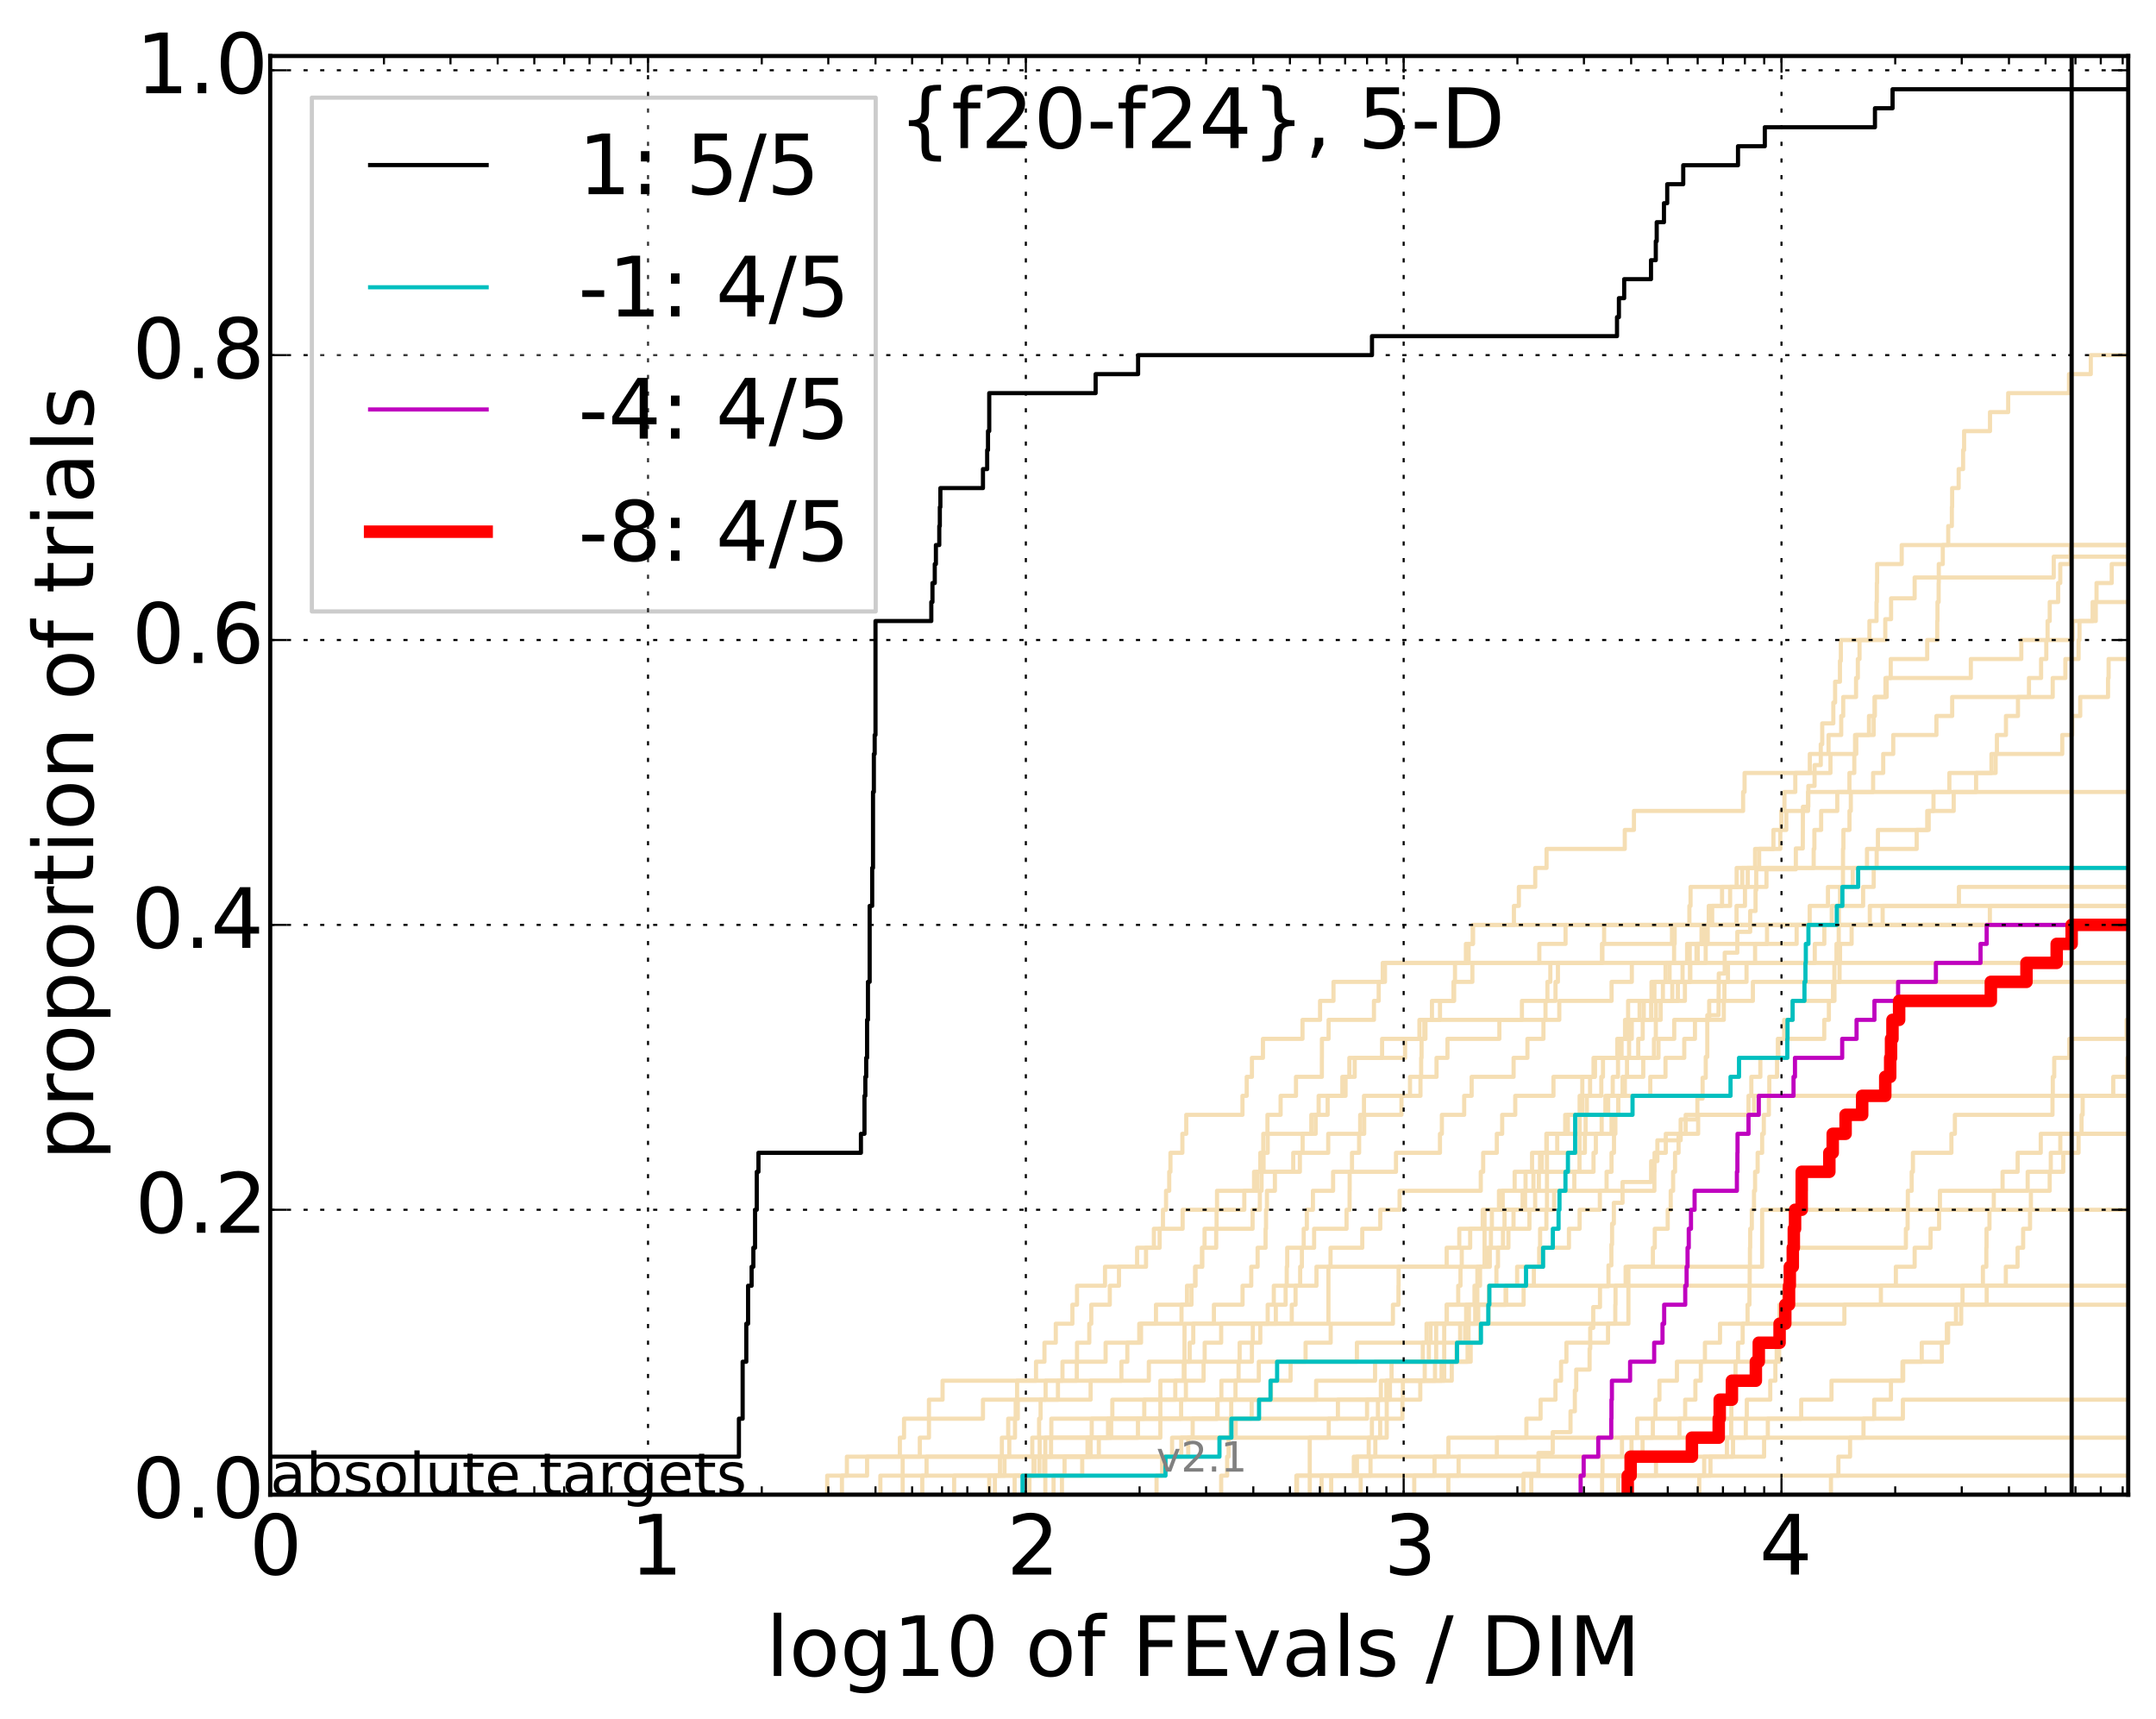 <?xml version="1.0" encoding="utf-8" standalone="no"?>
<!DOCTYPE svg PUBLIC "-//W3C//DTD SVG 1.1//EN"
  "http://www.w3.org/Graphics/SVG/1.1/DTD/svg11.dtd">
<!-- Created with matplotlib (http://matplotlib.org/) -->
<svg height="413pt" version="1.1" viewBox="0 0 518 413" width="518pt" xmlns="http://www.w3.org/2000/svg" xmlns:xlink="http://www.w3.org/1999/xlink">
 <defs>
  <style type="text/css">
*{stroke-linecap:butt;stroke-linejoin:round;}
  </style>
 </defs>
 <g id="figure_1">
  <g id="patch_1">
   <path d="
M0 413.969
L518.522 413.969
L518.522 0
L0 0
z
" style="fill:#ffffff;"/>
  </g>
  <g id="axes_1">
   <g id="patch_2">
    <path d="
M64.922 359.056
L511.322 359.056
L511.322 13.456
L64.922 13.456
z
" style="fill:#ffffff;"/>
   </g>
   <g id="line2d_1">
    <path clip-path="url(#p4b24e7e61f)" d="
M237.674 359.056
L237.674 354.494
L241.341 354.494
L241.341 349.932
L242.492 349.932
L242.492 345.369
L243.863 345.369
L243.863 340.807
L244.031 340.807
L244.031 336.244
L244.366 336.244
L244.366 331.682
L248.916 331.682
L248.916 327.12
L250.938 327.12
L250.938 322.557
L253.658 322.557
L253.658 317.995
L257.654 317.995
L257.654 313.433
L258.766 313.433
L258.766 308.87
L265.489 308.87
L265.489 304.308
L273.201 304.308
L273.201 299.745
L278.615 299.745
L278.615 295.183
L279.409 295.183
L279.409 290.621
L280.154 290.621
L280.154 286.058
L280.918 286.058
L280.918 281.496
L281.213 281.496
L281.213 276.934
L284.079 276.934
L284.079 272.371
L285.009 272.371
L285.009 267.809
L298.515 267.809
L298.515 263.246
L299.534 263.246
L299.534 258.684
L300.786 258.684
L300.786 254.122
L303.438 254.122
L303.438 249.559
L312.939 249.559
L312.939 244.997
L317.159 244.997
L317.159 240.435
L320.384 240.435
L320.384 235.872
L332.215 235.872
L332.215 231.31
L332.215 231.31
L332.215 231.31
L511.322 231.31" style="fill:none;stroke:#f5deb3;stroke-linecap:square;"/>
   </g>
   <g id="line2d_2">
    <path clip-path="url(#p4b24e7e61f)" d="
M314.682 359.056
L314.682 345.369
L333.179 345.369
L333.179 331.682
L346.989 331.682
L346.989 317.995
L391.241 317.995
L391.241 304.308
L423.37 304.308
L423.37 290.621
L423.37 290.621
L423.37 290.621
L511.322 290.621" style="fill:none;stroke:#f5deb3;stroke-linecap:square;"/>
   </g>
   <g id="line2d_3">
    <path clip-path="url(#p4b24e7e61f)" d="
M198.743 359.056
L198.743 354.494
L203.474 354.494
L203.474 349.932
L240.708 349.932
L240.708 345.369
L242.229 345.369
L242.229 340.807
L244.531 340.807
L244.531 336.244
L251.219 336.244
L251.219 331.682
L255.268 331.682
L255.268 327.12
L258.766 327.12
L258.766 322.557
L261.712 322.557
L261.712 317.995
L262.192 317.995
L262.192 313.433
L266.64 313.433
L266.64 308.87
L268.846 308.87
L268.846 304.308
L275.343 304.308
L275.343 299.745
L277.23 299.745
L277.23 295.183
L284.14 295.183
L284.14 290.621
L292.399 290.621
L292.399 286.058
L301.299 286.058
L301.299 281.496
L312.306 281.496
L312.306 276.934
L312.968 276.934
L312.968 272.371
L315.057 272.371
L315.057 267.809
L318.98 267.809
L318.98 263.246
L323.285 263.246
L323.285 258.684
L324.196 258.684
L324.196 254.122
L337.583 254.122
L337.583 249.559
L341.031 249.559
L341.031 244.997
L371.319 244.997
L371.319 240.435
L373.726 240.435
L373.726 235.872
L374.306 235.872
L374.306 231.31
L384.997 231.31
L384.997 226.747
L401.707 226.747
L401.707 222.185
L401.707 222.185
L401.707 222.185
L511.322 222.185" style="fill:none;stroke:#f5deb3;stroke-linecap:square;"/>
   </g>
   <g id="line2d_4">
    <path clip-path="url(#p4b24e7e61f)" d="
M229.245 359.056
L229.245 354.494
L249.723 354.494
L249.723 349.932
L249.796 349.932
L249.796 345.369
L252.593 345.369
L252.593 340.807
L283.774 340.807
L283.774 336.244
L284.92 336.244
L284.92 331.682
L289.172 331.682
L289.172 327.12
L289.438 327.12
L289.438 322.557
L293.395 322.557
L293.395 317.995
L304.574 317.995
L304.574 313.433
L306.045 313.433
L306.045 308.87
L309.155 308.87
L309.155 304.308
L309.267 304.308
L309.267 299.745
L313.23 299.745
L313.23 295.183
L313.977 295.183
L313.977 290.621
L315.443 290.621
L315.443 286.058
L320.287 286.058
L320.287 281.496
L335.397 281.496
L335.397 276.934
L345.966 276.934
L345.966 272.371
L346.425 272.371
L346.425 267.809
L351.784 267.809
L351.784 263.246
L353.575 263.246
L353.575 258.684
L363.654 258.684
L363.654 254.122
L366.979 254.122
L366.979 249.559
L370.828 249.559
L370.828 244.997
L374.631 244.997
L374.631 240.435
L387.198 240.435
L387.198 235.872
L392.064 235.872
L392.064 231.31
L407.897 231.31
L407.897 226.747
L408.803 226.747
L408.803 222.185
L410.546 222.185
L410.546 217.623
L413.74 217.623
L413.74 213.06
L419.912 213.06
L419.912 208.498
L419.912 208.498
L419.912 208.498
L511.322 208.498" style="fill:none;stroke:#f5deb3;stroke-linecap:square;"/>
   </g>
   <g id="line2d_5">
    <path clip-path="url(#p4b24e7e61f)" d="
M239.03 359.056
L239.03 354.494
L248.319 354.494
L248.319 349.932
L283.805 349.932
L283.805 345.369
L296.881 345.369
L296.881 340.807
L321.445 340.807
L321.445 336.244
L337.055 336.244
L337.055 331.682
L342.307 331.682
L342.307 327.12
L343.293 327.12
L343.293 322.557
L343.703 322.557
L343.703 317.995
L352.256 317.995
L352.256 313.433
L354.942 313.433
L354.942 308.87
L354.952 308.87
L354.952 304.308
L357.936 304.308
L357.936 299.745
L361.103 299.745
L361.103 295.183
L363.637 295.183
L363.637 290.621
L366.412 290.621
L366.412 286.058
L366.528 286.058
L366.528 281.496
L368.095 281.496
L368.095 276.934
L371.627 276.934
L371.627 272.371
L376.056 272.371
L376.056 267.809
L381.251 267.809
L381.251 263.246
L384.729 263.246
L384.729 258.684
L385.131 258.684
L385.131 254.122
L397.379 254.122
L397.379 249.559
L397.826 249.559
L397.826 244.997
L398.996 244.997
L398.996 240.435
L401.79 240.435
L401.79 235.872
L404.253 235.872
L404.253 231.31
L405.338 231.31
L405.338 226.747
L410.295 226.747
L410.295 222.185
L478.083 222.185
L478.083 217.623
L478.083 217.623
L478.083 217.623
L511.322 217.623" style="fill:none;stroke:#f5deb3;stroke-linecap:square;"/>
   </g>
   <g id="line2d_6"/>
   <g id="line2d_7">
    <path clip-path="url(#p4b24e7e61f)" d="
M253.129 359.056
L253.129 354.494
L260.016 354.494
L260.016 349.932
L262.033 349.932
L262.033 345.369
L266.213 345.369
L266.213 340.807
L274.924 340.807
L274.924 336.244
L331.764 336.244
L331.764 331.682
L346.35 331.682
L346.35 327.12
L349.948 327.12
L349.948 322.557
L350.813 322.557
L350.813 317.995
L355.153 317.995
L355.153 313.433
L366.064 313.433
L366.064 308.87
L368.525 308.87
L368.525 304.308
L369.799 304.308
L369.799 299.745
L370.026 299.745
L370.026 295.183
L371.535 295.183
L371.535 290.621
L373.384 290.621
L373.384 286.058
L378.245 286.058
L378.245 281.496
L379.49 281.496
L379.49 276.934
L380.784 276.934
L380.784 272.371
L387.185 272.371
L387.185 267.809
L388.798 267.809
L388.798 263.246
L390.39 263.246
L390.39 258.684
L394.81 258.684
L394.81 254.122
L398.464 254.122
L398.464 249.559
L402.254 249.559
L402.254 244.997
L414.164 244.997
L414.164 240.435
L414.305 240.435
L414.305 235.872
L419.62 235.872
L419.62 231.31
L436.017 231.31
L436.017 226.747
L438.313 226.747
L438.313 222.185
L440.097 222.185
L440.097 217.623
L447.633 217.623
L447.633 213.06
L450.177 213.06
L450.177 208.498
L450.891 208.498
L450.891 203.936
L460.5 203.936
L460.5 199.373
L463.036 199.373
L463.036 194.811
L469.398 194.811
L469.398 190.248
L474.775 190.248
L474.775 185.686
L478.467 185.686
L478.467 181.124
L479.778 181.124
L479.778 176.561
L481.951 176.561
L481.951 171.999
L484.837 171.999
L484.837 167.437
L493.184 167.437
L493.184 162.874
L496.222 162.874
L496.222 158.312
L499.401 158.312
L499.401 153.749
L499.62 153.749
L499.62 149.187
L503.532 149.187
L503.532 144.625
L503.713 144.625
L503.713 140.062
L507.361 140.062
L507.361 135.5
L517.001 135.5
L517.001 130.938
L519.522 130.938" style="fill:none;stroke:#f5deb3;stroke-linecap:square;"/>
   </g>
   <g id="line2d_8">
    <path clip-path="url(#p4b24e7e61f)" d="
M384.918 359.056
L384.918 354.494
L391.8 354.494
L391.8 349.932
L394.643 349.932
L394.643 345.369
L397.111 345.369
L397.111 340.807
L397.741 340.807
L397.741 336.244
L398.696 336.244
L398.696 331.682
L402.896 331.682
L402.896 327.12
L427.457 327.12
L427.457 322.557
L427.645 322.557
L427.645 317.995
L427.665 317.995
L427.665 313.433
L428.624 313.433
L428.624 308.87
L429.481 308.87
L429.481 304.308
L430.188 304.308
L430.188 299.745
L457.908 299.745
L457.908 295.183
L458.326 295.183
L458.326 290.621
L458.376 290.621
L458.376 286.058
L459.298 286.058
L459.298 281.496
L459.6 281.496
L459.6 276.934
L468.843 276.934
L468.843 272.371
L469.679 272.371
L469.679 267.809
L493.131 267.809
L493.131 263.246
L493.203 263.246
L493.203 258.684
L493.546 258.684
L493.546 254.122
L497.178 254.122
L497.178 249.559
L510.936 249.559
L510.936 244.997
L518.782 244.997
L518.782 240.435
L518.782 240.435" style="fill:none;stroke:#f5deb3;stroke-linecap:square;"/>
   </g>
   <g id="line2d_9">
    <path clip-path="url(#p4b24e7e61f)" d="
M243.779 359.056
L243.779 354.494
L248.544 354.494
L248.544 349.932
L261.282 349.932
L261.282 345.369
L262.297 345.369
L262.297 340.807
L300.726 340.807
L300.726 336.244
L305.378 336.244
L305.378 331.682
L310.077 331.682
L310.077 327.12
L313.677 327.12
L313.677 322.557
L319.713 322.557
L319.713 317.995
L334.663 317.995
L334.663 313.433
L335.996 313.433
L335.996 308.87
L336.028 308.87
L336.028 304.308
L347.576 304.308
L347.576 299.745
L350.605 299.745
L350.605 295.183
L361.476 295.183
L361.476 290.621
L365.82 290.621
L365.82 286.058
L368.425 286.058
L368.425 281.496
L370.012 281.496
L370.012 276.934
L374.139 276.934
L374.139 272.371
L376.699 272.371
L376.699 267.809
L380.165 267.809
L380.165 263.246
L380.167 263.246
L380.167 258.684
L383.107 258.684
L383.107 254.122
L388.565 254.122
L388.565 249.559
L391.221 249.559
L391.221 244.997
L393.927 244.997
L393.927 240.435
L397.494 240.435
L397.494 235.872
L406.099 235.872
L406.099 231.31
L407.598 231.31
L407.598 226.747
L409.063 226.747
L409.063 222.185
L417.224 222.185
L417.224 217.623
L419.245 217.623
L419.245 213.06
L424.412 213.06
L424.412 208.498
L435.754 208.498
L435.754 203.936
L435.923 203.936
L435.923 199.373
L437.548 199.373
L437.548 194.811
L441.425 194.811
L441.425 190.248
L444.344 190.248
L444.344 185.686
L445.515 185.686
L445.515 181.124
L445.695 181.124
L445.695 176.561
L450.172 176.561
L450.172 171.999
L450.419 171.999
L450.419 167.437
L453.292 167.437
L453.292 162.874
L454.266 162.874
L454.266 158.312
L463.029 158.312
L463.029 153.749
L465.44 153.749
L465.44 149.187
L465.498 149.187
L465.498 144.625
L465.778 144.625
L465.778 140.062
L465.811 140.062
L465.811 135.5
L466.775 135.5
L466.775 130.938
L468.079 130.938
L468.079 126.375
L468.953 126.375
L468.953 121.813
L469.024 121.813
L469.024 117.25
L470.588 117.25
L470.588 112.688
L471.657 112.688
L471.657 108.126
L471.897 108.126
L471.897 103.563
L478.117 103.563
L478.117 99.001
L482.489 99.001
L482.489 94.439
L497.103 94.439
L497.103 89.876
L502.332 89.876
L502.332 85.314
L513.389 85.314
L513.389 80.751
L519.522 80.751" style="fill:none;stroke:#f5deb3;stroke-linecap:square;"/>
   </g>
   <g id="line2d_10">
    <path clip-path="url(#p4b24e7e61f)" d="
M367.91 359.056
L367.91 354.494
L385.014 354.494
L385.014 349.932
L389.698 349.932
L389.698 345.369
L393.342 345.369
L393.342 340.807
L404.876 340.807
L404.876 336.244
L407.332 336.244
L407.332 331.682
L408.64 331.682
L408.64 327.12
L409.625 327.12
L409.625 322.557
L413.25 322.557
L413.25 317.995
L443.129 317.995
L443.129 313.433
L451.903 313.433
L451.903 308.87
L455.497 308.87
L455.497 304.308
L460.013 304.308
L460.013 299.745
L463.837 299.745
L463.837 295.183
L465.897 295.183
L465.897 290.621
L466.084 290.621
L466.084 286.058
L487.17 286.058
L487.17 281.496
L495.721 281.496
L495.721 276.934
L499.399 276.934
L499.399 272.371
L499.399 272.371
L499.399 272.371
L511.322 272.371" style="fill:none;stroke:#f5deb3;stroke-linecap:square;"/>
   </g>
   <g id="line2d_11">
    <path clip-path="url(#p4b24e7e61f)" d="
M311.465 359.056
L311.465 354.494
L344.656 354.494
L344.656 349.932
L359.63 349.932
L359.63 345.369
L366.73 345.369
L366.73 340.807
L370.139 340.807
L370.139 336.244
L373.713 336.244
L373.713 331.682
L375.059 331.682
L375.059 327.12
L376.346 327.12
L376.346 322.557
L386.345 322.557
L386.345 317.995
L388.088 317.995
L388.088 313.433
L388.148 313.433
L388.148 308.87
L390.57 308.87
L390.57 304.308
L397.123 304.308
L397.123 299.745
L397.578 299.745
L397.578 295.183
L400.686 295.183
L400.686 290.621
L401.406 290.621
L401.406 286.058
L401.983 286.058
L401.983 281.496
L402.444 281.496
L402.444 276.934
L403.293 276.934
L403.293 272.371
L407.996 272.371
L407.996 267.809
L420.099 267.809
L420.099 263.246
L420.773 263.246
L420.773 258.684
L422.939 258.684
L422.939 254.122
L427.264 254.122
L427.264 249.559
L428.652 249.559
L428.652 244.997
L430.66 244.997
L430.66 240.435
L440.75 240.435
L440.75 235.872
L441.969 235.872
L441.969 231.31
L442.087 231.31
L442.087 226.747
L444.868 226.747
L444.868 222.185
L449.242 222.185
L449.242 217.623
L470.647 217.623
L470.647 213.06
L517.207 213.06
L517.207 208.498
L519.522 208.498" style="fill:none;stroke:#f5deb3;stroke-linecap:square;"/>
   </g>
   <g id="line2d_12">
    <path clip-path="url(#p4b24e7e61f)" d="
M247.329 359.056
L247.329 354.494
L250.868 354.494
L250.868 349.932
L252.525 349.932
L252.525 345.369
L266.97 345.369
L266.97 340.807
L267.25 340.807
L267.25 336.244
L282.372 336.244
L282.372 331.682
L284.412 331.682
L284.412 327.12
L285.831 327.12
L285.831 322.557
L286.693 322.557
L286.693 317.995
L291.654 317.995
L291.654 313.433
L298.536 313.433
L298.536 308.87
L300.626 308.87
L300.626 304.308
L302.153 304.308
L302.153 299.745
L304.065 299.745
L304.065 295.183
L304.175 295.183
L304.175 290.621
L304.393 290.621
L304.393 286.058
L306.305 286.058
L306.305 281.496
L310.715 281.496
L310.715 276.934
L319.118 276.934
L319.118 272.371
L327.762 272.371
L327.762 267.809
L336.713 267.809
L336.713 263.246
L341.281 263.246
L341.281 258.684
L345.143 258.684
L345.143 254.122
L347.764 254.122
L347.764 249.559
L360.237 249.559
L360.237 244.997
L365.656 244.997
L365.656 240.435
L371.782 240.435
L371.782 235.872
L372.484 235.872
L372.484 231.31
L384.899 231.31
L384.899 226.747
L385.404 226.747
L385.404 222.185
L385.404 222.185
L385.404 222.185
L511.322 222.185" style="fill:none;stroke:#f5deb3;stroke-linecap:square;"/>
   </g>
   <g id="line2d_13">
    <path clip-path="url(#p4b24e7e61f)" d="
M311.632 359.056
L311.632 354.494
L325.268 354.494
L325.268 349.932
L330.437 349.932
L330.437 345.369
L331.61 345.369
L331.61 340.807
L336.944 340.807
L336.944 336.244
L341.238 336.244
L341.238 331.682
L344.773 331.682
L344.773 327.12
L345.052 327.12
L345.052 322.557
L345.052 322.557
L345.052 317.995
L347.558 317.995
L347.558 313.433
L361.875 313.433
L361.875 308.87
L361.875 308.87
L361.875 308.87
L511.322 308.87" style="fill:none;stroke:#f5deb3;stroke-linecap:square;"/>
   </g>
   <g id="line2d_14">
    <path clip-path="url(#p4b24e7e61f)" d="
M211.513 359.056
L211.513 354.494
L222.615 354.494
L222.615 349.932
L281.603 349.932
L281.603 345.369
L319.243 345.369
L319.243 340.807
L328.448 340.807
L328.448 336.244
L333.092 336.244
L333.092 331.682
L334.333 331.682
L334.333 327.12
L341.839 327.12
L341.839 322.557
L342.741 322.557
L342.741 317.995
L347.625 317.995
L347.625 313.433
L350.352 313.433
L350.352 308.87
L350.897 308.87
L350.897 304.308
L351.202 304.308
L351.202 299.745
L353.224 299.745
L353.224 295.183
L356.239 295.183
L356.239 290.621
L360.14 290.621
L360.14 286.058
L363.907 286.058
L363.907 281.496
L382.858 281.496
L382.858 276.934
L383.416 276.934
L383.416 272.371
L384.814 272.371
L384.814 267.809
L385.712 267.809
L385.712 263.246
L396.498 263.246
L396.498 258.684
L400.151 258.684
L400.151 254.122
L404.658 254.122
L404.658 249.559
L407.227 249.559
L407.227 244.997
L410.647 244.997
L410.647 240.435
L421.147 240.435
L421.147 235.872
L421.147 235.872
L421.147 235.872
L511.322 235.872" style="fill:none;stroke:#f5deb3;stroke-linecap:square;"/>
   </g>
   <g id="line2d_15">
    <path clip-path="url(#p4b24e7e61f)" d="
M439.906 359.056
L439.906 354.494
L441.69 354.494
L441.69 349.932
L444.496 349.932
L444.496 345.369
L447.721 345.369
L447.721 340.807
L450.295 340.807
L450.295 336.244
L454.316 336.244
L454.316 331.682
L457.091 331.682
L457.091 327.12
L461.718 327.12
L461.718 322.557
L468.05 322.557
L468.05 317.995
L471.197 317.995
L471.197 313.433
L471.514 313.433
L471.514 308.87
L476.412 308.87
L476.412 304.308
L477.235 304.308
L477.235 299.745
L477.288 299.745
L477.288 295.183
L477.989 295.183
L477.989 290.621
L479.032 290.621
L479.032 286.058
L481.137 286.058
L481.137 281.496
L484.76 281.496
L484.76 276.934
L490.311 276.934
L490.311 272.371
L490.311 272.371
L490.311 272.371
L511.322 272.371" style="fill:none;stroke:#f5deb3;stroke-linecap:square;"/>
   </g>
   <g id="line2d_16">
    <path clip-path="url(#p4b24e7e61f)" d="
M317.512 359.056
L317.512 354.494
L397.865 354.494
L397.865 349.932
L423.844 349.932
L423.844 345.369
L424.735 345.369
L424.735 340.807
L432.754 340.807
L432.754 336.244
L440.035 336.244
L440.035 331.682
L457.257 331.682
L457.257 327.12
L466.545 327.12
L466.545 322.557
L467.758 322.557
L467.758 317.995
L469.945 317.995
L469.945 313.433
L477.321 313.433
L477.321 308.87
L481.92 308.87
L481.92 304.308
L484.738 304.308
L484.738 299.745
L486.08 299.745
L486.08 295.183
L487.736 295.183
L487.736 290.621
L487.942 290.621
L487.942 286.058
L492.459 286.058
L492.459 281.496
L492.72 281.496
L492.72 276.934
L495.004 276.934
L495.004 272.371
L500.109 272.371
L500.109 267.809
L500.381 267.809
L500.381 263.246
L507.731 263.246
L507.731 258.684
L511.131 258.684
L511.131 254.122
L512.501 254.122
L512.501 249.559
L519.031 249.559
L519.031 244.997
L519.522 244.997" style="fill:none;stroke:#f5deb3;stroke-linecap:square;"/>
   </g>
   <g id="line2d_17">
    <path clip-path="url(#p4b24e7e61f)" d="
M326.921 359.056
L326.921 354.494
L329.277 354.494
L329.277 349.932
L347.993 349.932
L347.993 345.369
L419.441 345.369
L419.441 340.807
L457.186 340.807
L457.186 336.244
L457.186 336.244
L457.186 336.244
L511.322 336.244" style="fill:none;stroke:#f5deb3;stroke-linecap:square;"/>
   </g>
   <g id="line2d_18">
    <path clip-path="url(#p4b24e7e61f)" d="
M221.59 359.056
L221.59 354.494
L240.249 354.494
L240.249 349.932
L248.017 349.932
L248.017 345.369
L249.65 345.369
L249.65 340.807
L250.012 340.807
L250.012 336.244
L262.033 336.244
L262.033 331.682
L269.423 331.682
L269.423 327.12
L270.851 327.12
L270.851 322.557
L273.718 322.557
L273.718 317.995
L277.733 317.995
L277.733 313.433
L286.265 313.433
L286.265 308.87
L287.146 308.87
L287.146 304.308
L288.823 304.308
L288.823 299.745
L289.411 299.745
L289.411 295.183
L300.945 295.183
L300.945 290.621
L302.687 290.621
L302.687 286.058
L303.102 286.058
L303.102 281.496
L303.586 281.496
L303.586 276.934
L304.574 276.934
L304.574 272.371
L316.095 272.371
L316.095 267.809
L316.817 267.809
L316.817 263.246
L322.514 263.246
L322.514 258.684
L325.481 258.684
L325.481 254.122
L332.062 254.122
L332.062 249.559
L342.21 249.559
L342.21 244.997
L345.973 244.997
L345.973 240.435
L349.21 240.435
L349.21 235.872
L353.752 235.872
L353.752 231.31
L369.837 231.31
L369.837 226.747
L376.138 226.747
L376.138 222.185
L376.138 222.185
L376.138 222.185
L511.322 222.185" style="fill:none;stroke:#f5deb3;stroke-linecap:square;"/>
   </g>
   <g id="line2d_19">
    <path clip-path="url(#p4b24e7e61f)" d="
M366.026 359.056
L366.026 357.387
L366.026 357.387
L366.026 357.387
L366.026 355.718
L366.026 355.718
L366.026 355.718
L366.026 354.049
L369.622 354.049
L369.622 349.041
L373.064 349.041
L373.064 344.034
L377.331 344.034
L377.331 339.026
L378.375 339.026
L378.375 334.019
L378.702 334.019
L378.702 329.011
L381.914 329.011
L381.914 324.004
L382.064 324.004
L382.064 318.996
L382.793 318.996
L382.793 313.989
L384.413 313.989
L384.413 308.981
L386.452 308.981
L386.452 303.974
L387.147 303.974
L387.147 298.967
L387.318 298.967
L387.318 293.959
L387.741 293.959
L387.741 288.952
L389.833 288.952
L389.833 283.944
L396.697 283.944
L396.697 278.937
L398.202 278.937
L398.202 273.929
L403.796 273.929
L403.796 268.922
L407.812 268.922
L407.812 263.914
L409.067 263.914
L409.067 258.907
L409.82 258.907
L409.82 253.899
L410.191 253.899
L410.193 243.884
L412.881 243.884
L412.956 233.869
L414.38 233.869
L414.38 228.862
L417.405 228.862
L417.405 223.854
L420.502 223.854
L420.502 218.847
L421.789 218.847
L421.789 213.839
L421.956 213.839
L421.956 208.832
L431.466 208.832
L431.466 203.824
L433.137 203.824
L433.169 193.809
L434.469 193.809
L434.469 188.802
L435.965 188.802
L435.965 183.794
L437.457 183.794
L437.457 178.787
L437.808 178.787
L437.808 173.779
L440.472 173.779
L440.472 168.772
L440.898 168.772
L440.898 163.764
L442.068 163.764
L442.068 158.757
L442.282 158.757
L442.282 153.749
L452.955 153.749
L452.955 148.742
L454.35 148.742
L454.35 143.734
L460.012 143.734
L460.012 138.727
L493.431 138.727
L493.431 133.719
L493.431 133.719
L511.322 133.719
L511.322 133.719" style="fill:none;stroke:#f5deb3;stroke-linecap:square;"/>
   </g>
   <g id="line2d_20">
    <path clip-path="url(#p4b24e7e61f)" d="
M216.873 359.056
L216.873 354.494
L216.873 354.494
L216.873 349.932
L220.993 349.932
L220.993 345.369
L223.188 345.369
L223.188 340.807
L236.167 340.807
L236.167 336.244
L254.181 336.244
L254.181 331.682
L258.708 331.682
L258.708 327.12
L265.635 327.12
L265.635 322.557
L274.15 322.557
L274.15 317.995
L283.866 317.995
L283.866 313.433
L285.187 313.433
L285.187 308.87
L287.23 308.87
L287.23 304.308
L288.823 304.308
L288.823 299.745
L292.202 299.745
L292.202 295.183
L292.301 295.183
L292.301 290.621
L298.955 290.621
L298.955 286.058
L302.096 286.058
L302.096 281.496
L302.801 281.496
L302.801 276.934
L303.512 276.934
L303.512 272.371
L304.52 272.371
L304.52 267.809
L307.681 267.809
L307.681 263.246
L311.374 263.246
L311.374 258.684
L317.59 258.684
L317.59 254.122
L317.603 254.122
L317.603 249.559
L319.205 249.559
L319.205 244.997
L330.108 244.997
L330.108 240.435
L331.244 240.435
L331.244 235.872
L332.757 235.872
L332.757 231.31
L352.197 231.31
L352.197 226.747
L353.892 226.747
L353.892 222.185
L452.326 222.185
L452.326 217.623
L452.326 217.623
L452.326 217.623
L511.322 217.623" style="fill:none;stroke:#f5deb3;stroke-linecap:square;"/>
   </g>
   <g id="line2d_21">
    <path clip-path="url(#p4b24e7e61f)" d="
M388.791 359.056
L388.791 354.494
L409.448 354.494
L409.448 349.932
L416.378 349.932
L416.378 345.369
L416.378 345.369
L416.378 345.369
L511.322 345.369" style="fill:none;stroke:#f5deb3;stroke-linecap:square;"/>
   </g>
   <g id="line2d_22">
    <path clip-path="url(#p4b24e7e61f)" d="
M202.283 359.056
L202.283 354.494
L208.326 354.494
L208.326 349.932
L216.199 349.932
L216.199 345.369
L217.206 345.369
L217.206 340.807
L223.188 340.807
L223.188 336.244
L226.464 336.244
L226.464 331.682
L276.019 331.682
L276.019 327.12
L300.786 327.12
L300.786 322.557
L302.801 322.557
L302.801 317.995
L306.529 317.995
L306.529 313.433
L308.881 313.433
L308.881 308.87
L316.297 308.87
L316.297 304.308
L319.676 304.308
L319.676 299.745
L327.298 299.745
L327.298 295.183
L331.628 295.183
L331.628 290.621
L336.263 290.621
L336.263 286.058
L355.774 286.058
L355.774 281.496
L356.346 281.496
L356.346 276.934
L359.625 276.934
L359.625 272.371
L360.914 272.371
L360.914 267.809
L364.051 267.809
L364.051 263.246
L373.232 263.246
L373.232 258.684
L383.198 258.684
L383.198 254.122
L389.6 254.122
L389.6 249.559
L390.433 249.559
L390.433 244.997
L391.167 244.997
L391.167 240.435
L404.816 240.435
L404.816 235.872
L415.158 235.872
L415.158 231.31
L421.677 231.31
L421.677 226.747
L431.66 226.747
L431.66 222.185
L434.794 222.185
L434.794 217.623
L439.183 217.623
L439.183 213.06
L445.136 213.06
L445.136 208.498
L448.56 208.498
L448.56 203.936
L451.19 203.936
L451.19 199.373
L463.39 199.373
L463.39 194.811
L464.541 194.811
L464.541 190.248
L468.353 190.248
L468.353 185.686
L479.468 185.686
L479.468 181.124
L495.476 181.124
L495.476 176.561
L497.857 176.561
L497.857 171.999
L499.795 171.999
L499.795 167.437
L506.477 167.437
L506.477 162.874
L506.613 162.874
L506.613 158.312
L506.613 158.312
L506.613 158.312
L511.322 158.312" style="fill:none;stroke:#f5deb3;stroke-linecap:square;"/>
   </g>
   <g id="line2d_23">
    <path clip-path="url(#p4b24e7e61f)" d="
M319.836 359.056
L319.836 354.494
L326.019 354.494
L326.019 349.932
L328.85 349.932
L328.85 345.369
L329.613 345.369
L329.613 340.807
L331.06 340.807
L331.06 336.244
L333.949 336.244
L333.949 331.682
L348.795 331.682
L348.795 327.12
L352.605 327.12
L352.605 322.557
L352.823 322.557
L352.823 317.995
L354.436 317.995
L354.436 313.433
L361.731 313.433
L361.731 308.87
L364.504 308.87
L364.504 304.308
L370.717 304.308
L370.717 299.745
L376.95 299.745
L376.95 295.183
L379.517 295.183
L379.517 290.621
L384.382 290.621
L384.382 286.058
L397.482 286.058
L397.482 281.496
L397.518 281.496
L397.518 276.934
L400.221 276.934
L400.221 272.371
L404.999 272.371
L404.999 267.809
L421.428 267.809
L421.428 263.246
L421.428 263.246
L421.428 263.246
L511.322 263.246" style="fill:none;stroke:#f5deb3;stroke-linecap:square;"/>
   </g>
   <g id="line2d_24">
    <path clip-path="url(#p4b24e7e61f)" d="
M277.875 359.056
L277.875 354.494
L279.203 354.494
L279.203 349.932
L285.481 349.932
L285.481 345.369
L286.551 345.369
L286.551 340.807
L292.547 340.807
L292.547 336.244
L293.443 336.244
L293.443 331.682
L302.44 331.682
L302.44 327.12
L326.009 327.12
L326.009 322.557
L352.013 322.557
L352.013 317.995
L352.918 317.995
L352.918 313.433
L354.262 313.433
L354.262 308.87
L355.596 308.87
L355.596 304.308
L357.377 304.308
L357.377 299.745
L358.215 299.745
L358.215 295.183
L358.441 295.183
L358.441 290.621
L361.043 290.621
L361.043 286.058
L369.726 286.058
L369.726 281.496
L370.439 281.496
L370.439 276.934
L371.528 276.934
L371.528 272.371
L380.963 272.371
L380.963 267.809
L386.377 267.809
L386.377 263.246
L387.477 263.246
L387.477 258.684
L388.742 258.684
L388.742 254.122
L388.917 254.122
L388.917 249.559
L391.441 249.559
L391.441 244.997
L397.843 244.997
L397.843 240.435
L399.53 240.435
L399.53 235.872
L400.162 235.872
L400.162 231.31
L405.975 231.31
L405.975 226.747
L409.632 226.747
L409.632 222.185
L411.367 222.185
L411.367 217.623
L415.678 217.623
L415.678 213.06
L417.25 213.06
L417.25 208.498
L421.673 208.498
L421.673 203.936
L427.739 203.936
L427.739 199.373
L429.17 199.373
L429.17 194.811
L434.405 194.811
L434.405 190.248
L450.032 190.248
L450.032 185.686
L452.457 185.686
L452.457 181.124
L454.867 181.124
L454.867 176.561
L465.248 176.561
L465.248 171.999
L469.031 171.999
L469.031 167.437
L487.477 167.437
L487.477 162.874
L490.392 162.874
L490.392 158.312
L491.642 158.312
L491.642 153.749
L491.952 153.749
L491.952 149.187
L492.465 149.187
L492.465 144.625
L494.489 144.625
L494.489 140.062
L494.995 140.062
L494.995 135.5
L497.494 135.5
L497.494 130.938
L512.855 130.938
L512.855 126.375
L513.42 126.375
L513.42 121.813
L517.554 121.813
L517.554 117.25
L519.522 117.25" style="fill:none;stroke:#f5deb3;stroke-linecap:square;"/>
   </g>
   <g id="line2d_25">
    <path clip-path="url(#p4b24e7e61f)" d="
M408.268 359.056
L408.268 354.494
L410.954 354.494
L410.954 349.932
L414.91 349.932
L414.91 345.369
L415.942 345.369
L415.942 340.807
L415.974 340.807
L415.974 336.244
L416.814 336.244
L416.814 331.682
L416.973 331.682
L416.973 327.12
L417.579 327.12
L417.579 322.557
L418.696 322.557
L418.696 317.995
L419.871 317.995
L419.871 313.433
L420.322 313.433
L420.322 308.87
L420.383 308.87
L420.383 304.308
L420.44 304.308
L420.44 299.745
L420.505 299.745
L420.505 295.183
L420.89 295.183
L420.89 290.621
L421.418 290.621
L421.418 286.058
L421.675 286.058
L421.675 281.496
L422.291 281.496
L422.291 276.934
L423.374 276.934
L423.374 272.371
L423.772 272.371
L423.772 267.809
L424.99 267.809
L424.99 263.246
L425.09 263.246
L425.09 258.684
L426.951 258.684
L426.951 254.122
L427.15 254.122
L427.15 249.559
L438.295 249.559
L438.295 244.997
L439.403 244.997
L439.403 240.435
L440.397 240.435
L440.397 235.872
L440.728 235.872
L440.728 231.31
L441.231 231.31
L441.231 226.747
L441.772 226.747
L441.772 222.185
L441.796 222.185
L441.796 217.623
L442.088 217.623
L442.088 213.06
L442.791 213.06
L442.791 208.498
L442.8 208.498
L442.8 203.936
L442.895 203.936
L442.895 199.373
L444.355 199.373
L444.355 194.811
L444.679 194.811
L444.679 190.248
L444.679 190.248
L444.679 190.248
L511.322 190.248" style="fill:none;stroke:#f5deb3;stroke-linecap:square;"/>
   </g>
   <g id="line2d_26">
    <path clip-path="url(#p4b24e7e61f)" d="
M293.395 359.056
L293.395 354.494
L294.831 354.494
L294.831 349.932
L295.176 349.932
L295.176 345.369
L295.632 345.369
L295.632 340.807
L295.813 340.807
L295.813 336.244
L296.837 336.244
L296.837 331.682
L297.577 331.682
L297.577 327.12
L297.835 327.12
L297.835 322.557
L301.004 322.557
L301.004 317.995
L310.358 317.995
L310.358 313.433
L311.268 313.433
L311.268 308.87
L312.38 308.87
L312.38 304.308
L312.792 304.308
L312.792 299.745
L315.73 299.745
L315.73 295.183
L323.52 295.183
L323.52 290.621
L324.251 290.621
L324.251 286.058
L324.273 286.058
L324.273 281.496
L324.828 281.496
L324.828 276.934
L326.54 276.934
L326.54 272.371
L326.798 272.371
L326.798 267.809
L327.712 267.809
L327.712 263.246
L338.769 263.246
L338.769 258.684
L341.444 258.684
L341.444 254.122
L341.544 254.122
L341.544 249.559
L342.48 249.559
L342.48 244.997
L344.043 244.997
L344.043 240.435
L349.373 240.435
L349.373 235.872
L349.575 235.872
L349.575 231.31
L352.849 231.31
L352.849 226.747
L353.861 226.747
L353.861 222.185
L363.734 222.185
L363.734 217.623
L364.924 217.623
L364.924 213.06
L368.855 213.06
L368.855 208.498
L371.577 208.498
L371.577 203.936
L390.37 203.936
L390.37 199.373
L392.571 199.373
L392.571 194.811
L418.798 194.811
L418.798 190.248
L419.154 190.248
L419.154 185.686
L434.822 185.686
L434.822 181.124
L439.324 181.124
L439.324 176.561
L442.367 176.561
L442.367 171.999
L442.854 171.999
L442.854 167.437
L445.934 167.437
L445.934 162.874
L446.364 162.874
L446.364 158.312
L446.769 158.312
L446.769 153.749
L449.147 153.749
L449.147 149.187
L450.855 149.187
L450.855 144.625
L450.929 144.625
L450.929 140.062
L450.996 140.062
L450.996 135.5
L456.903 135.5
L456.903 130.938
L456.903 130.938
L456.903 130.938
L511.322 130.938" style="fill:none;stroke:#f5deb3;stroke-linecap:square;"/>
   </g>
   <g id="line2d_27">
    <path clip-path="url(#p4b24e7e61f)" d="
M339.787 359.056
L339.787 354.494
L339.787 354.494
L339.787 354.494
L511.322 354.494" style="fill:none;stroke:#f5deb3;stroke-linecap:square;"/>
   </g>
   <g id="line2d_28">
    <path clip-path="url(#p4b24e7e61f)" d="
M255.141 359.056
L255.141 354.494
L255.769 354.494
L255.769 349.932
L264.001 349.932
L264.001 345.369
L273.4 345.369
L273.4 340.807
L292.448 340.807
L292.448 336.244
L316.217 336.244
L316.217 331.682
L330.372 331.682
L330.372 327.12
L353.345 327.12
L353.345 322.557
L355.656 322.557
L355.656 317.995
L357.679 317.995
L357.679 313.433
L357.712 313.433
L357.712 308.87
L359.527 308.87
L359.527 304.308
L359.901 304.308
L359.901 299.745
L362.407 299.745
L362.407 295.183
L367.459 295.183
L367.459 290.621
L368.834 290.621
L368.834 286.058
L385.999 286.058
L385.999 281.496
L387.185 281.496
L387.185 276.934
L387.778 276.934
L387.778 272.371
L388.114 272.371
L388.114 267.809
L388.785 267.809
L388.785 263.246
L389.839 263.246
L389.839 258.684
L390.903 258.684
L390.903 254.122
L391.403 254.122
L391.403 249.559
L392.05 249.559
L392.05 244.997
L396.699 244.997
L396.699 240.435
L396.786 240.435
L396.786 235.872
L401.131 235.872
L401.131 231.31
L402.217 231.31
L402.217 226.747
L402.356 226.747
L402.356 222.185
L405.888 222.185
L405.888 217.623
L406.171 217.623
L406.171 213.06
L418.594 213.06
L418.594 208.498
L422.649 208.498
L422.649 203.936
L426.084 203.936
L426.084 199.373
L427.977 199.373
L427.977 194.811
L428.73 194.811
L428.73 190.248
L431.336 190.248
L431.336 185.686
L439.785 185.686
L439.785 181.124
L445.99 181.124
L445.99 176.561
L449.038 176.561
L449.038 171.999
L450.423 171.999
L450.423 167.437
L453.002 167.437
L453.002 162.874
L473.512 162.874
L473.512 158.312
L485.637 158.312
L485.637 153.749
L497.958 153.749
L497.958 149.187
L502.771 149.187
L502.771 144.625
L519.2 144.625
L519.2 140.062
L519.522 140.062" style="fill:none;stroke:#f5deb3;stroke-linecap:square;"/>
   </g>
   <g id="line2d_29">
    <path clip-path="url(#p4b24e7e61f)" d="
M251.149 359.056
L251.149 354.494
L251.149 354.494
L251.149 349.932
L251.149 349.932
L251.149 345.369
L278.789 345.369
L278.789 340.807
L278.789 340.807
L278.789 336.244
L278.789 336.244
L278.789 331.682
L284.592 331.682
L284.592 327.12
L284.592 327.12
L284.592 322.557
L284.592 322.557
L284.592 317.995
L319.168 317.995
L319.168 313.433
L319.168 313.433
L319.168 308.87
L319.168 308.87
L319.168 304.308
L356.68 304.308
L356.68 299.745
L356.68 299.745
L356.68 295.183
L356.68 295.183
L356.68 290.621
L371.676 290.621
L371.676 286.058
L371.676 286.058
L371.676 281.496
L371.676 281.496
L371.676 276.934
L379.522 276.934
L379.522 272.371
L379.522 272.371
L379.522 267.809
L379.522 267.809
L379.522 263.246
L382.028 263.246
L382.028 258.684
L382.858 258.684
L382.858 254.122
L393.602 254.122
L393.602 249.559
L394.678 249.559
L394.678 244.997
L394.934 244.997
L394.934 240.435
L403.123 240.435
L403.123 235.872
L406.057 235.872
L406.057 231.31
L409.81 231.31
L409.81 226.747
L424.543 226.747
L424.543 222.185
L424.543 222.185
L424.543 222.185
L511.322 222.185" style="fill:none;stroke:#f5deb3;stroke-linecap:square;"/>
   </g>
   <g id="line2d_30">
    <path clip-path="url(#p4b24e7e61f)" d="
M347.981 359.056
L347.981 354.494
L350.442 354.494
L350.442 349.932
L391.985 349.932
L391.985 345.369
L403.502 345.369
L403.502 340.807
L419.682 340.807
L419.682 336.244
L425.324 336.244
L425.324 331.682
L426.55 331.682
L426.55 327.12
L426.868 327.12
L426.868 322.557
L427.193 322.557
L427.193 317.995
L427.533 317.995
L427.533 313.433
L427.533 313.433
L427.533 313.433
L511.322 313.433" style="fill:none;stroke:#f5deb3;stroke-linecap:square;"/>
   </g>
   <g id="line2d_31">
    <path clip-path="url(#p4b24e7e61f)" d="
M1.473 359.056
L1.473 354.494
L1.473 354.494
L1.473 354.494
L1.473 349.932
L177.532 349.932
L177.532 340.807
L178.428 340.807
L178.428 327.12
L179.304 327.12
L179.304 317.995
L179.735 317.995
L179.735 308.87
L180.583 308.87
L180.583 304.308
L181 304.308
L181 299.745
L181.413 299.745
L181.413 290.621
L181.821 290.621
L181.821 281.496
L182.226 281.496
L182.226 276.934
L206.846 276.934
L206.846 272.371
L207.698 272.371
L207.698 263.246
L207.909 263.246
L207.909 258.684
L208.118 258.684
L208.118 254.122
L208.326 254.122
L208.326 244.997
L208.533 244.997
L208.533 235.872
L208.943 235.872
L208.943 217.623
L209.551 217.623
L209.551 208.498
L209.752 208.498
L209.752 190.248
L209.952 190.248
L209.952 181.124
L210.15 181.124
L210.15 176.561
L210.348 176.561
L210.348 149.187
L223.753 149.187
L223.753 144.625
L224.033 144.625
L224.033 140.062
L224.586 140.062
L224.586 135.5
L224.86 135.5
L224.86 130.938
L225.67 130.938
L225.67 126.375
L225.803 126.375
L225.803 121.813
L225.936 121.813
L225.936 117.25
L236.167 117.25
L236.167 112.688
L237.178 112.688
L237.178 108.126
L237.377 108.126
L237.377 103.563
L237.674 103.563
L237.674 94.439
L263.236 94.439
L263.236 89.876
L273.44 89.876
L273.44 85.314
L329.633 85.314
L329.633 80.751
L388.502 80.751
L388.502 76.189
L388.959 76.189
L388.959 71.627
L390.226 71.627
L390.226 67.064
L396.668 67.064
L396.668 62.502
L397.819 62.502
L397.819 57.94
L398.041 57.94
L398.041 53.377
L399.781 53.377
L399.781 48.815
L400.566 48.815
L400.566 44.252
L404.412 44.252
L404.412 39.69
L417.573 39.69
L417.573 35.128
L424.013 35.128
L424.013 30.565
L450.476 30.565
L450.476 26.003
L454.707 26.003
L454.707 21.441
L454.707 21.441
L511.322 21.441
L511.322 21.441" style="fill:none;stroke:#000000;stroke-linecap:square;"/>
   </g>
   <g id="line2d_32"/>
   <g id="line2d_33">
    <path clip-path="url(#p4b24e7e61f)" d="
M245.674 359.056
L245.674 354.494
L280.02 354.494
L280.02 349.932
L292.985 349.932
L292.985 345.369
L295.858 345.369
L295.858 340.807
L302.498 340.807
L302.498 336.244
L305.254 336.244
L305.254 331.682
L306.837 331.682
L306.837 327.12
L350.062 327.12
L350.062 322.557
L355.818 322.557
L355.818 317.995
L357.58 317.995
L357.58 313.433
L357.838 313.433
L357.838 308.87
L366.644 308.87
L366.644 304.308
L370.74 304.308
L370.74 299.745
L373.086 299.745
L373.086 295.183
L374.457 295.183
L374.457 290.621
L374.68 290.621
L374.68 286.058
L376.115 286.058
L376.115 281.496
L376.71 281.496
L376.71 276.934
L378.439 276.934
L378.439 272.371
L378.448 272.371
L378.448 267.809
L392.234 267.809
L392.234 263.246
L415.778 263.246
L415.778 258.684
L417.816 258.684
L417.816 254.122
L429.421 254.122
L429.421 249.559
L429.47 249.559
L429.47 244.997
L430.699 244.997
L430.699 240.435
L433.539 240.435
L433.539 235.872
L433.779 235.872
L433.779 231.31
L433.865 231.31
L433.865 226.747
L434.494 226.747
L434.494 222.185
L441.309 222.185
L441.309 217.623
L442.653 217.623
L442.653 213.06
L446.44 213.06
L446.44 208.498
L446.44 208.498
L446.44 208.498
L511.322 208.498" style="fill:none;stroke:#00bfbf;stroke-linecap:square;"/>
   </g>
   <g id="line2d_34"/>
   <g id="line2d_35">
    <path clip-path="url(#p4b24e7e61f)" d="
M379.764 359.056
L379.764 354.494
L380.492 354.494
L380.492 349.932
L383.996 349.932
L383.996 345.369
L387.123 345.369
L387.123 340.807
L387.17 340.807
L387.17 336.244
L387.276 336.244
L387.276 331.682
L391.648 331.682
L391.648 327.12
L397.432 327.12
L397.432 322.557
L399.434 322.557
L399.434 317.995
L399.833 317.995
L399.833 313.433
L404.894 313.433
L404.894 308.87
L405.225 308.87
L405.225 304.308
L405.452 304.308
L405.452 299.745
L405.741 299.745
L405.741 295.183
L406.275 295.183
L406.275 290.621
L407.143 290.621
L407.143 286.058
L417.305 286.058
L417.305 281.496
L417.428 281.496
L417.428 276.934
L417.462 276.934
L417.462 272.371
L420.096 272.371
L420.096 267.809
L422.564 267.809
L422.564 263.246
L430.913 263.246
L430.913 258.684
L431.257 258.684
L431.257 254.122
L442.604 254.122
L442.604 249.559
L446.059 249.559
L446.059 244.997
L450.352 244.997
L450.352 240.435
L456.041 240.435
L456.041 235.872
L465.117 235.872
L465.117 231.31
L475.843 231.31
L475.843 226.747
L477.317 226.747
L477.317 222.185
L477.317 222.185
L477.317 222.185
L511.322 222.185" style="fill:none;stroke:#bf00bf;stroke-linecap:square;"/>
   </g>
   <g id="line2d_36"/>
   <g id="line2d_37">
    <path clip-path="url(#p4b24e7e61f)" d="
M391.076 359.056
L391.076 354.494
L391.778 354.494
L391.778 349.932
L406.496 349.932
L406.496 345.369
L412.94 345.369
L412.94 340.807
L413.178 340.807
L413.178 336.244
L416.108 336.244
L416.108 331.682
L421.861 331.682
L421.861 327.12
L422.564 327.12
L422.564 322.557
L427.564 322.557
L427.564 317.995
L428.931 317.995
L428.931 313.433
L429.832 313.433
L429.832 308.87
L430.015 308.87
L430.015 304.308
L430.735 304.308
L430.735 299.745
L430.982 299.745
L430.982 295.183
L431.279 295.183
L431.279 290.621
L432.874 290.621
L432.874 286.058
L432.887 286.058
L432.887 281.496
L439.514 281.496
L439.514 276.934
L440.328 276.934
L440.328 272.371
L443.422 272.371
L443.422 267.809
L447.406 267.809
L447.406 263.246
L452.95 263.246
L452.95 258.684
L454.136 258.684
L454.136 254.122
L454.342 254.122
L454.342 249.559
L454.684 249.559
L454.684 244.997
L456.283 244.997
L456.283 240.435
L478.317 240.435
L478.317 235.872
L486.883 235.872
L486.883 231.31
L494.141 231.31
L494.141 226.747
L497.735 226.747
L497.735 222.185
L497.735 222.185
L497.735 222.185
L511.322 222.185" style="fill:none;stroke:#ff0000;stroke-linecap:square;stroke-width:3.0;"/>
   </g>
   <g id="line2d_38"/>
   <g id="line2d_39">
    <path clip-path="url(#p4b24e7e61f)" d="
M497.735 359.056
L497.735 13.456" style="fill:none;stroke:#000000;stroke-linecap:square;"/>
   </g>
   <g id="patch_3">
    <path d="
M64.922 13.456
L511.322 13.456" style="fill:none;stroke:#000000;stroke-linecap:square;stroke-linejoin:miter;"/>
   </g>
   <g id="patch_4">
    <path d="
M511.322 359.056
L511.322 13.456" style="fill:none;stroke:#000000;stroke-linecap:square;stroke-linejoin:miter;"/>
   </g>
   <g id="patch_5">
    <path d="
M64.922 359.056
L511.322 359.056" style="fill:none;stroke:#000000;stroke-linecap:square;stroke-linejoin:miter;"/>
   </g>
   <g id="patch_6">
    <path d="
M64.922 359.056
L64.922 13.456" style="fill:none;stroke:#000000;stroke-linecap:square;stroke-linejoin:miter;"/>
   </g>
   <g id="matplotlib.axis_1">
    <g id="xtick_1">
     <g id="line2d_40">
      <path clip-path="url(#p4b24e7e61f)" d="
M64.922 359.056
L64.922 13.456" style="fill:none;stroke:#000000;stroke-dasharray:1,3;stroke-dashoffset:0.0;stroke-width:0.5;"/>
     </g>
     <g id="line2d_41">
      <defs>
       <path d="
M0 0
L0 -4" id="m93b0483c22" style="stroke:#000000;stroke-width:0.5;"/>
      </defs>
      <g>
       <use style="stroke:#000000;stroke-width:0.5;" x="64.922" xlink:href="#m93b0483c22" y="359.056"/>
      </g>
     </g>
     <g id="line2d_42">
      <defs>
       <path d="
M0 0
L0 4" id="m741efc42ff" style="stroke:#000000;stroke-width:0.5;"/>
      </defs>
      <g>
       <use style="stroke:#000000;stroke-width:0.5;" x="64.922" xlink:href="#m741efc42ff" y="13.456"/>
      </g>
     </g>
     <g id="text_1">
      <!-- 0 -->
      <defs>
       <path d="
M31.781 66.406
Q24.172 66.406 20.328 58.906
Q16.5 51.422 16.5 36.375
Q16.5 21.391 20.328 13.891
Q24.172 6.391 31.781 6.391
Q39.453 6.391 43.281 13.891
Q47.125 21.391 47.125 36.375
Q47.125 51.422 43.281 58.906
Q39.453 66.406 31.781 66.406
M31.781 74.219
Q44.047 74.219 50.516 64.516
Q56.984 54.828 56.984 36.375
Q56.984 17.969 50.516 8.266
Q44.047 -1.422 31.781 -1.422
Q19.531 -1.422 13.062 8.266
Q6.594 17.969 6.594 36.375
Q6.594 54.828 13.062 64.516
Q19.531 74.219 31.781 74.219" id="BitstreamVeraSans-Roman-30"/>
      </defs>
      <g transform="translate(59.883 378.253)scale(0.2 -0.2)">
       <use xlink:href="#BitstreamVeraSans-Roman-30"/>
      </g>
     </g>
    </g>
    <g id="xtick_2">
     <g id="line2d_43">
      <path clip-path="url(#p4b24e7e61f)" d="
M155.696 359.056
L155.696 13.456" style="fill:none;stroke:#000000;stroke-dasharray:1,3;stroke-dashoffset:0.0;stroke-width:0.5;"/>
     </g>
     <g id="line2d_44">
      <g>
       <use style="stroke:#000000;stroke-width:0.5;" x="155.696" xlink:href="#m93b0483c22" y="359.056"/>
      </g>
     </g>
     <g id="line2d_45">
      <g>
       <use style="stroke:#000000;stroke-width:0.5;" x="155.696" xlink:href="#m741efc42ff" y="13.456"/>
      </g>
     </g>
     <g id="text_2">
      <!-- 1 -->
      <defs>
       <path d="
M12.406 8.297
L28.516 8.297
L28.516 63.922
L10.984 60.406
L10.984 69.391
L28.422 72.906
L38.281 72.906
L38.281 8.297
L54.391 8.297
L54.391 0
L12.406 0
z
" id="BitstreamVeraSans-Roman-31"/>
      </defs>
      <g transform="translate(151.356 378.253)scale(0.2 -0.2)">
       <use xlink:href="#BitstreamVeraSans-Roman-31"/>
      </g>
     </g>
    </g>
    <g id="xtick_3">
     <g id="line2d_46">
      <path clip-path="url(#p4b24e7e61f)" d="
M246.471 359.056
L246.471 13.456" style="fill:none;stroke:#000000;stroke-dasharray:1,3;stroke-dashoffset:0.0;stroke-width:0.5;"/>
     </g>
     <g id="line2d_47">
      <g>
       <use style="stroke:#000000;stroke-width:0.5;" x="246.471" xlink:href="#m93b0483c22" y="359.056"/>
      </g>
     </g>
     <g id="line2d_48">
      <g>
       <use style="stroke:#000000;stroke-width:0.5;" x="246.471" xlink:href="#m741efc42ff" y="13.456"/>
      </g>
     </g>
     <g id="text_3">
      <!-- 2 -->
      <defs>
       <path d="
M19.188 8.297
L53.609 8.297
L53.609 0
L7.328 0
L7.328 8.297
Q12.938 14.109 22.625 23.891
Q32.328 33.688 34.812 36.531
Q39.547 41.844 41.422 45.531
Q43.312 49.219 43.312 52.781
Q43.312 58.594 39.234 62.25
Q35.156 65.922 28.609 65.922
Q23.969 65.922 18.812 64.312
Q13.672 62.703 7.812 59.422
L7.812 69.391
Q13.766 71.781 18.938 73
Q24.125 74.219 28.422 74.219
Q39.75 74.219 46.484 68.547
Q53.219 62.891 53.219 53.422
Q53.219 48.922 51.531 44.891
Q49.859 40.875 45.406 35.406
Q44.188 33.984 37.641 27.219
Q31.109 20.453 19.188 8.297" id="BitstreamVeraSans-Roman-32"/>
      </defs>
      <g transform="translate(241.843 378.253)scale(0.2 -0.2)">
       <use xlink:href="#BitstreamVeraSans-Roman-32"/>
      </g>
     </g>
    </g>
    <g id="xtick_4">
     <g id="line2d_49">
      <path clip-path="url(#p4b24e7e61f)" d="
M337.245 359.056
L337.245 13.456" style="fill:none;stroke:#000000;stroke-dasharray:1,3;stroke-dashoffset:0.0;stroke-width:0.5;"/>
     </g>
     <g id="line2d_50">
      <g>
       <use style="stroke:#000000;stroke-width:0.5;" x="337.245" xlink:href="#m93b0483c22" y="359.056"/>
      </g>
     </g>
     <g id="line2d_51">
      <g>
       <use style="stroke:#000000;stroke-width:0.5;" x="337.245" xlink:href="#m741efc42ff" y="13.456"/>
      </g>
     </g>
     <g id="text_4">
      <!-- 3 -->
      <defs>
       <path d="
M40.578 39.312
Q47.656 37.797 51.625 33
Q55.609 28.219 55.609 21.188
Q55.609 10.406 48.188 4.484
Q40.766 -1.422 27.094 -1.422
Q22.516 -1.422 17.656 -0.516
Q12.797 0.391 7.625 2.203
L7.625 11.719
Q11.719 9.328 16.594 8.109
Q21.484 6.891 26.812 6.891
Q36.078 6.891 40.938 10.547
Q45.797 14.203 45.797 21.188
Q45.797 27.641 41.281 31.266
Q36.766 34.906 28.719 34.906
L20.219 34.906
L20.219 43.016
L29.109 43.016
Q36.375 43.016 40.234 45.922
Q44.094 48.828 44.094 54.297
Q44.094 59.906 40.109 62.906
Q36.141 65.922 28.719 65.922
Q24.656 65.922 20.016 65.031
Q15.375 64.156 9.812 62.312
L9.812 71.094
Q15.438 72.656 20.344 73.438
Q25.25 74.219 29.594 74.219
Q40.828 74.219 47.359 69.109
Q53.906 64.016 53.906 55.328
Q53.906 49.266 50.438 45.094
Q46.969 40.922 40.578 39.312" id="BitstreamVeraSans-Roman-33"/>
      </defs>
      <g transform="translate(332.447 378.253)scale(0.2 -0.2)">
       <use xlink:href="#BitstreamVeraSans-Roman-33"/>
      </g>
     </g>
    </g>
    <g id="xtick_5">
     <g id="line2d_52">
      <path clip-path="url(#p4b24e7e61f)" d="
M428.02 359.056
L428.02 13.456" style="fill:none;stroke:#000000;stroke-dasharray:1,3;stroke-dashoffset:0.0;stroke-width:0.5;"/>
     </g>
     <g id="line2d_53">
      <g>
       <use style="stroke:#000000;stroke-width:0.5;" x="428.02" xlink:href="#m93b0483c22" y="359.056"/>
      </g>
     </g>
     <g id="line2d_54">
      <g>
       <use style="stroke:#000000;stroke-width:0.5;" x="428.02" xlink:href="#m741efc42ff" y="13.456"/>
      </g>
     </g>
     <g id="text_5">
      <!-- 4 -->
      <defs>
       <path d="
M37.797 64.312
L12.891 25.391
L37.797 25.391
z

M35.203 72.906
L47.609 72.906
L47.609 25.391
L58.016 25.391
L58.016 17.188
L47.609 17.188
L47.609 0
L37.797 0
L37.797 17.188
L4.891 17.188
L4.891 26.703
z
" id="BitstreamVeraSans-Roman-34"/>
      </defs>
      <g transform="translate(422.707 378.253)scale(0.2 -0.2)">
       <use xlink:href="#BitstreamVeraSans-Roman-34"/>
      </g>
     </g>
    </g>
    <g id="xtick_6">
     <g id="line2d_55">
      <defs>
       <path d="
M0 0
L0 -2" id="m177f7580d0" style="stroke:#000000;stroke-width:0.5;"/>
      </defs>
      <g>
       <use style="stroke:#000000;stroke-width:0.5;" x="92.248" xlink:href="#m177f7580d0" y="359.056"/>
      </g>
     </g>
     <g id="line2d_56">
      <defs>
       <path d="
M0 0
L0 2" id="m5284c7e2a0" style="stroke:#000000;stroke-width:0.5;"/>
      </defs>
      <g>
       <use style="stroke:#000000;stroke-width:0.5;" x="92.248" xlink:href="#m5284c7e2a0" y="13.456"/>
      </g>
     </g>
    </g>
    <g id="xtick_7">
     <g id="line2d_57">
      <g>
       <use style="stroke:#000000;stroke-width:0.5;" x="108.232" xlink:href="#m177f7580d0" y="359.056"/>
      </g>
     </g>
     <g id="line2d_58">
      <g>
       <use style="stroke:#000000;stroke-width:0.5;" x="108.232" xlink:href="#m5284c7e2a0" y="13.456"/>
      </g>
     </g>
    </g>
    <g id="xtick_8">
     <g id="line2d_59">
      <g>
       <use style="stroke:#000000;stroke-width:0.5;" x="119.574" xlink:href="#m177f7580d0" y="359.056"/>
      </g>
     </g>
     <g id="line2d_60">
      <g>
       <use style="stroke:#000000;stroke-width:0.5;" x="119.574" xlink:href="#m5284c7e2a0" y="13.456"/>
      </g>
     </g>
    </g>
    <g id="xtick_9">
     <g id="line2d_61">
      <g>
       <use style="stroke:#000000;stroke-width:0.5;" x="128.37" xlink:href="#m177f7580d0" y="359.056"/>
      </g>
     </g>
     <g id="line2d_62">
      <g>
       <use style="stroke:#000000;stroke-width:0.5;" x="128.37" xlink:href="#m5284c7e2a0" y="13.456"/>
      </g>
     </g>
    </g>
    <g id="xtick_10">
     <g id="line2d_63">
      <g>
       <use style="stroke:#000000;stroke-width:0.5;" x="135.558" xlink:href="#m177f7580d0" y="359.056"/>
      </g>
     </g>
     <g id="line2d_64">
      <g>
       <use style="stroke:#000000;stroke-width:0.5;" x="135.558" xlink:href="#m5284c7e2a0" y="13.456"/>
      </g>
     </g>
    </g>
    <g id="xtick_11">
     <g id="line2d_65">
      <g>
       <use style="stroke:#000000;stroke-width:0.5;" x="141.635" xlink:href="#m177f7580d0" y="359.056"/>
      </g>
     </g>
     <g id="line2d_66">
      <g>
       <use style="stroke:#000000;stroke-width:0.5;" x="141.635" xlink:href="#m5284c7e2a0" y="13.456"/>
      </g>
     </g>
    </g>
    <g id="xtick_12">
     <g id="line2d_67">
      <g>
       <use style="stroke:#000000;stroke-width:0.5;" x="146.899" xlink:href="#m177f7580d0" y="359.056"/>
      </g>
     </g>
     <g id="line2d_68">
      <g>
       <use style="stroke:#000000;stroke-width:0.5;" x="146.899" xlink:href="#m5284c7e2a0" y="13.456"/>
      </g>
     </g>
    </g>
    <g id="xtick_13">
     <g id="line2d_69">
      <g>
       <use style="stroke:#000000;stroke-width:0.5;" x="151.543" xlink:href="#m177f7580d0" y="359.056"/>
      </g>
     </g>
     <g id="line2d_70">
      <g>
       <use style="stroke:#000000;stroke-width:0.5;" x="151.543" xlink:href="#m5284c7e2a0" y="13.456"/>
      </g>
     </g>
    </g>
    <g id="xtick_14">
     <g id="line2d_71">
      <g>
       <use style="stroke:#000000;stroke-width:0.5;" x="183.022" xlink:href="#m177f7580d0" y="359.056"/>
      </g>
     </g>
     <g id="line2d_72">
      <g>
       <use style="stroke:#000000;stroke-width:0.5;" x="183.022" xlink:href="#m5284c7e2a0" y="13.456"/>
      </g>
     </g>
    </g>
    <g id="xtick_15">
     <g id="line2d_73">
      <g>
       <use style="stroke:#000000;stroke-width:0.5;" x="199.007" xlink:href="#m177f7580d0" y="359.056"/>
      </g>
     </g>
     <g id="line2d_74">
      <g>
       <use style="stroke:#000000;stroke-width:0.5;" x="199.007" xlink:href="#m5284c7e2a0" y="13.456"/>
      </g>
     </g>
    </g>
    <g id="xtick_16">
     <g id="line2d_75">
      <g>
       <use style="stroke:#000000;stroke-width:0.5;" x="210.348" xlink:href="#m177f7580d0" y="359.056"/>
      </g>
     </g>
     <g id="line2d_76">
      <g>
       <use style="stroke:#000000;stroke-width:0.5;" x="210.348" xlink:href="#m5284c7e2a0" y="13.456"/>
      </g>
     </g>
    </g>
    <g id="xtick_17">
     <g id="line2d_77">
      <g>
       <use style="stroke:#000000;stroke-width:0.5;" x="219.145" xlink:href="#m177f7580d0" y="359.056"/>
      </g>
     </g>
     <g id="line2d_78">
      <g>
       <use style="stroke:#000000;stroke-width:0.5;" x="219.145" xlink:href="#m5284c7e2a0" y="13.456"/>
      </g>
     </g>
    </g>
    <g id="xtick_18">
     <g id="line2d_79">
      <g>
       <use style="stroke:#000000;stroke-width:0.5;" x="226.333" xlink:href="#m177f7580d0" y="359.056"/>
      </g>
     </g>
     <g id="line2d_80">
      <g>
       <use style="stroke:#000000;stroke-width:0.5;" x="226.333" xlink:href="#m5284c7e2a0" y="13.456"/>
      </g>
     </g>
    </g>
    <g id="xtick_19">
     <g id="line2d_81">
      <g>
       <use style="stroke:#000000;stroke-width:0.5;" x="232.41" xlink:href="#m177f7580d0" y="359.056"/>
      </g>
     </g>
     <g id="line2d_82">
      <g>
       <use style="stroke:#000000;stroke-width:0.5;" x="232.41" xlink:href="#m5284c7e2a0" y="13.456"/>
      </g>
     </g>
    </g>
    <g id="xtick_20">
     <g id="line2d_83">
      <g>
       <use style="stroke:#000000;stroke-width:0.5;" x="237.674" xlink:href="#m177f7580d0" y="359.056"/>
      </g>
     </g>
     <g id="line2d_84">
      <g>
       <use style="stroke:#000000;stroke-width:0.5;" x="237.674" xlink:href="#m5284c7e2a0" y="13.456"/>
      </g>
     </g>
    </g>
    <g id="xtick_21">
     <g id="line2d_85">
      <g>
       <use style="stroke:#000000;stroke-width:0.5;" x="242.317" xlink:href="#m177f7580d0" y="359.056"/>
      </g>
     </g>
     <g id="line2d_86">
      <g>
       <use style="stroke:#000000;stroke-width:0.5;" x="242.317" xlink:href="#m5284c7e2a0" y="13.456"/>
      </g>
     </g>
    </g>
    <g id="xtick_22">
     <g id="line2d_87">
      <g>
       <use style="stroke:#000000;stroke-width:0.5;" x="273.797" xlink:href="#m177f7580d0" y="359.056"/>
      </g>
     </g>
     <g id="line2d_88">
      <g>
       <use style="stroke:#000000;stroke-width:0.5;" x="273.797" xlink:href="#m5284c7e2a0" y="13.456"/>
      </g>
     </g>
    </g>
    <g id="xtick_23">
     <g id="line2d_89">
      <g>
       <use style="stroke:#000000;stroke-width:0.5;" x="289.781" xlink:href="#m177f7580d0" y="359.056"/>
      </g>
     </g>
     <g id="line2d_90">
      <g>
       <use style="stroke:#000000;stroke-width:0.5;" x="289.781" xlink:href="#m5284c7e2a0" y="13.456"/>
      </g>
     </g>
    </g>
    <g id="xtick_24">
     <g id="line2d_91">
      <g>
       <use style="stroke:#000000;stroke-width:0.5;" x="301.122" xlink:href="#m177f7580d0" y="359.056"/>
      </g>
     </g>
     <g id="line2d_92">
      <g>
       <use style="stroke:#000000;stroke-width:0.5;" x="301.122" xlink:href="#m5284c7e2a0" y="13.456"/>
      </g>
     </g>
    </g>
    <g id="xtick_25">
     <g id="line2d_93">
      <g>
       <use style="stroke:#000000;stroke-width:0.5;" x="309.919" xlink:href="#m177f7580d0" y="359.056"/>
      </g>
     </g>
     <g id="line2d_94">
      <g>
       <use style="stroke:#000000;stroke-width:0.5;" x="309.919" xlink:href="#m5284c7e2a0" y="13.456"/>
      </g>
     </g>
    </g>
    <g id="xtick_26">
     <g id="line2d_95">
      <g>
       <use style="stroke:#000000;stroke-width:0.5;" x="317.107" xlink:href="#m177f7580d0" y="359.056"/>
      </g>
     </g>
     <g id="line2d_96">
      <g>
       <use style="stroke:#000000;stroke-width:0.5;" x="317.107" xlink:href="#m5284c7e2a0" y="13.456"/>
      </g>
     </g>
    </g>
    <g id="xtick_27">
     <g id="line2d_97">
      <g>
       <use style="stroke:#000000;stroke-width:0.5;" x="323.184" xlink:href="#m177f7580d0" y="359.056"/>
      </g>
     </g>
     <g id="line2d_98">
      <g>
       <use style="stroke:#000000;stroke-width:0.5;" x="323.184" xlink:href="#m5284c7e2a0" y="13.456"/>
      </g>
     </g>
    </g>
    <g id="xtick_28">
     <g id="line2d_99">
      <g>
       <use style="stroke:#000000;stroke-width:0.5;" x="328.448" xlink:href="#m177f7580d0" y="359.056"/>
      </g>
     </g>
     <g id="line2d_100">
      <g>
       <use style="stroke:#000000;stroke-width:0.5;" x="328.448" xlink:href="#m5284c7e2a0" y="13.456"/>
      </g>
     </g>
    </g>
    <g id="xtick_29">
     <g id="line2d_101">
      <g>
       <use style="stroke:#000000;stroke-width:0.5;" x="333.092" xlink:href="#m177f7580d0" y="359.056"/>
      </g>
     </g>
     <g id="line2d_102">
      <g>
       <use style="stroke:#000000;stroke-width:0.5;" x="333.092" xlink:href="#m5284c7e2a0" y="13.456"/>
      </g>
     </g>
    </g>
    <g id="xtick_30">
     <g id="line2d_103">
      <g>
       <use style="stroke:#000000;stroke-width:0.5;" x="364.571" xlink:href="#m177f7580d0" y="359.056"/>
      </g>
     </g>
     <g id="line2d_104">
      <g>
       <use style="stroke:#000000;stroke-width:0.5;" x="364.571" xlink:href="#m5284c7e2a0" y="13.456"/>
      </g>
     </g>
    </g>
    <g id="xtick_31">
     <g id="line2d_105">
      <g>
       <use style="stroke:#000000;stroke-width:0.5;" x="380.556" xlink:href="#m177f7580d0" y="359.056"/>
      </g>
     </g>
     <g id="line2d_106">
      <g>
       <use style="stroke:#000000;stroke-width:0.5;" x="380.556" xlink:href="#m5284c7e2a0" y="13.456"/>
      </g>
     </g>
    </g>
    <g id="xtick_32">
     <g id="line2d_107">
      <g>
       <use style="stroke:#000000;stroke-width:0.5;" x="391.897" xlink:href="#m177f7580d0" y="359.056"/>
      </g>
     </g>
     <g id="line2d_108">
      <g>
       <use style="stroke:#000000;stroke-width:0.5;" x="391.897" xlink:href="#m5284c7e2a0" y="13.456"/>
      </g>
     </g>
    </g>
    <g id="xtick_33">
     <g id="line2d_109">
      <g>
       <use style="stroke:#000000;stroke-width:0.5;" x="400.694" xlink:href="#m177f7580d0" y="359.056"/>
      </g>
     </g>
     <g id="line2d_110">
      <g>
       <use style="stroke:#000000;stroke-width:0.5;" x="400.694" xlink:href="#m5284c7e2a0" y="13.456"/>
      </g>
     </g>
    </g>
    <g id="xtick_34">
     <g id="line2d_111">
      <g>
       <use style="stroke:#000000;stroke-width:0.5;" x="407.881" xlink:href="#m177f7580d0" y="359.056"/>
      </g>
     </g>
     <g id="line2d_112">
      <g>
       <use style="stroke:#000000;stroke-width:0.5;" x="407.881" xlink:href="#m5284c7e2a0" y="13.456"/>
      </g>
     </g>
    </g>
    <g id="xtick_35">
     <g id="line2d_113">
      <g>
       <use style="stroke:#000000;stroke-width:0.5;" x="413.958" xlink:href="#m177f7580d0" y="359.056"/>
      </g>
     </g>
     <g id="line2d_114">
      <g>
       <use style="stroke:#000000;stroke-width:0.5;" x="413.958" xlink:href="#m5284c7e2a0" y="13.456"/>
      </g>
     </g>
    </g>
    <g id="xtick_36">
     <g id="line2d_115">
      <g>
       <use style="stroke:#000000;stroke-width:0.5;" x="419.223" xlink:href="#m177f7580d0" y="359.056"/>
      </g>
     </g>
     <g id="line2d_116">
      <g>
       <use style="stroke:#000000;stroke-width:0.5;" x="419.223" xlink:href="#m5284c7e2a0" y="13.456"/>
      </g>
     </g>
    </g>
    <g id="xtick_37">
     <g id="line2d_117">
      <g>
       <use style="stroke:#000000;stroke-width:0.5;" x="423.866" xlink:href="#m177f7580d0" y="359.056"/>
      </g>
     </g>
     <g id="line2d_118">
      <g>
       <use style="stroke:#000000;stroke-width:0.5;" x="423.866" xlink:href="#m5284c7e2a0" y="13.456"/>
      </g>
     </g>
    </g>
    <g id="xtick_38">
     <g id="line2d_119">
      <g>
       <use style="stroke:#000000;stroke-width:0.5;" x="455.345" xlink:href="#m177f7580d0" y="359.056"/>
      </g>
     </g>
     <g id="line2d_120">
      <g>
       <use style="stroke:#000000;stroke-width:0.5;" x="455.345" xlink:href="#m5284c7e2a0" y="13.456"/>
      </g>
     </g>
    </g>
    <g id="xtick_39">
     <g id="line2d_121">
      <g>
       <use style="stroke:#000000;stroke-width:0.5;" x="471.33" xlink:href="#m177f7580d0" y="359.056"/>
      </g>
     </g>
     <g id="line2d_122">
      <g>
       <use style="stroke:#000000;stroke-width:0.5;" x="471.33" xlink:href="#m5284c7e2a0" y="13.456"/>
      </g>
     </g>
    </g>
    <g id="xtick_40">
     <g id="line2d_123">
      <g>
       <use style="stroke:#000000;stroke-width:0.5;" x="482.671" xlink:href="#m177f7580d0" y="359.056"/>
      </g>
     </g>
     <g id="line2d_124">
      <g>
       <use style="stroke:#000000;stroke-width:0.5;" x="482.671" xlink:href="#m5284c7e2a0" y="13.456"/>
      </g>
     </g>
    </g>
    <g id="xtick_41">
     <g id="line2d_125">
      <g>
       <use style="stroke:#000000;stroke-width:0.5;" x="491.468" xlink:href="#m177f7580d0" y="359.056"/>
      </g>
     </g>
     <g id="line2d_126">
      <g>
       <use style="stroke:#000000;stroke-width:0.5;" x="491.468" xlink:href="#m5284c7e2a0" y="13.456"/>
      </g>
     </g>
    </g>
    <g id="xtick_42">
     <g id="line2d_127">
      <g>
       <use style="stroke:#000000;stroke-width:0.5;" x="498.656" xlink:href="#m177f7580d0" y="359.056"/>
      </g>
     </g>
     <g id="line2d_128">
      <g>
       <use style="stroke:#000000;stroke-width:0.5;" x="498.656" xlink:href="#m5284c7e2a0" y="13.456"/>
      </g>
     </g>
    </g>
    <g id="xtick_43">
     <g id="line2d_129">
      <g>
       <use style="stroke:#000000;stroke-width:0.5;" x="504.733" xlink:href="#m177f7580d0" y="359.056"/>
      </g>
     </g>
     <g id="line2d_130">
      <g>
       <use style="stroke:#000000;stroke-width:0.5;" x="504.733" xlink:href="#m5284c7e2a0" y="13.456"/>
      </g>
     </g>
    </g>
    <g id="xtick_44">
     <g id="line2d_131">
      <g>
       <use style="stroke:#000000;stroke-width:0.5;" x="509.997" xlink:href="#m177f7580d0" y="359.056"/>
      </g>
     </g>
     <g id="line2d_132">
      <g>
       <use style="stroke:#000000;stroke-width:0.5;" x="509.997" xlink:href="#m5284c7e2a0" y="13.456"/>
      </g>
     </g>
    </g>
    <g id="text_6">
     <!-- log10 of FEvals / DIM -->
     <defs>
      <path id="BitstreamVeraSans-Roman-20"/>
      <path d="
M9.812 72.906
L24.516 72.906
L43.109 23.297
L61.812 72.906
L76.516 72.906
L76.516 0
L66.891 0
L66.891 64.016
L48.094 14.016
L38.188 14.016
L19.391 64.016
L19.391 0
L9.812 0
z
" id="BitstreamVeraSans-Roman-4d"/>
      <path d="
M30.609 48.391
Q23.391 48.391 19.188 42.75
Q14.984 37.109 14.984 27.297
Q14.984 17.484 19.156 11.844
Q23.344 6.203 30.609 6.203
Q37.797 6.203 41.984 11.859
Q46.188 17.531 46.188 27.297
Q46.188 37.016 41.984 42.703
Q37.797 48.391 30.609 48.391
M30.609 56
Q42.328 56 49.016 48.375
Q55.719 40.766 55.719 27.297
Q55.719 13.875 49.016 6.219
Q42.328 -1.422 30.609 -1.422
Q18.844 -1.422 12.172 6.219
Q5.516 13.875 5.516 27.297
Q5.516 40.766 12.172 48.375
Q18.844 56 30.609 56" id="BitstreamVeraSans-Roman-6f"/>
      <path d="
M9.422 75.984
L18.406 75.984
L18.406 0
L9.422 0
z
" id="BitstreamVeraSans-Roman-6c"/>
      <path d="
M9.812 72.906
L51.703 72.906
L51.703 64.594
L19.672 64.594
L19.672 43.109
L48.578 43.109
L48.578 34.812
L19.672 34.812
L19.672 0
L9.812 0
z
" id="BitstreamVeraSans-Roman-46"/>
      <path d="
M9.812 72.906
L55.906 72.906
L55.906 64.594
L19.672 64.594
L19.672 43.016
L54.391 43.016
L54.391 34.719
L19.672 34.719
L19.672 8.297
L56.781 8.297
L56.781 0
L9.812 0
z
" id="BitstreamVeraSans-Roman-45"/>
      <path d="
M19.672 64.797
L19.672 8.109
L31.594 8.109
Q46.688 8.109 53.688 14.938
Q60.688 21.781 60.688 36.531
Q60.688 51.172 53.688 57.984
Q46.688 64.797 31.594 64.797
z

M9.812 72.906
L30.078 72.906
Q51.266 72.906 61.172 64.094
Q71.094 55.281 71.094 36.531
Q71.094 17.672 61.125 8.828
Q51.172 0 30.078 0
L9.812 0
z
" id="BitstreamVeraSans-Roman-44"/>
      <path d="
M25.391 72.906
L33.688 72.906
L8.297 -9.281
L0 -9.281
z
" id="BitstreamVeraSans-Roman-2f"/>
      <path d="
M2.984 54.688
L12.5 54.688
L29.594 8.797
L46.688 54.688
L56.203 54.688
L35.688 0
L23.484 0
z
" id="BitstreamVeraSans-Roman-76"/>
      <path d="
M45.406 27.984
Q45.406 37.75 41.375 43.109
Q37.359 48.484 30.078 48.484
Q22.859 48.484 18.828 43.109
Q14.797 37.75 14.797 27.984
Q14.797 18.266 18.828 12.891
Q22.859 7.516 30.078 7.516
Q37.359 7.516 41.375 12.891
Q45.406 18.266 45.406 27.984
M54.391 6.781
Q54.391 -7.172 48.188 -13.984
Q42 -20.797 29.203 -20.797
Q24.469 -20.797 20.266 -20.094
Q16.062 -19.391 12.109 -17.922
L12.109 -9.188
Q16.062 -11.328 19.922 -12.344
Q23.781 -13.375 27.781 -13.375
Q36.625 -13.375 41.016 -8.766
Q45.406 -4.156 45.406 5.172
L45.406 9.625
Q42.625 4.781 38.281 2.391
Q33.938 0 27.875 0
Q17.828 0 11.672 7.656
Q5.516 15.328 5.516 27.984
Q5.516 40.672 11.672 48.328
Q17.828 56 27.875 56
Q33.938 56 38.281 53.609
Q42.625 51.219 45.406 46.391
L45.406 54.688
L54.391 54.688
z
" id="BitstreamVeraSans-Roman-67"/>
      <path d="
M37.109 75.984
L37.109 68.5
L28.516 68.5
Q23.688 68.5 21.797 66.547
Q19.922 64.594 19.922 59.516
L19.922 54.688
L34.719 54.688
L34.719 47.703
L19.922 47.703
L19.922 0
L10.891 0
L10.891 47.703
L2.297 47.703
L2.297 54.688
L10.891 54.688
L10.891 58.5
Q10.891 67.625 15.141 71.797
Q19.391 75.984 28.609 75.984
z
" id="BitstreamVeraSans-Roman-66"/>
      <path d="
M34.281 27.484
Q23.391 27.484 19.188 25
Q14.984 22.516 14.984 16.5
Q14.984 11.719 18.141 8.906
Q21.297 6.109 26.703 6.109
Q34.188 6.109 38.703 11.406
Q43.219 16.703 43.219 25.484
L43.219 27.484
z

M52.203 31.203
L52.203 0
L43.219 0
L43.219 8.297
Q40.141 3.328 35.547 0.953
Q30.953 -1.422 24.312 -1.422
Q15.922 -1.422 10.953 3.297
Q6 8.016 6 15.922
Q6 25.141 12.172 29.828
Q18.359 34.516 30.609 34.516
L43.219 34.516
L43.219 35.406
Q43.219 41.609 39.141 45
Q35.062 48.391 27.688 48.391
Q23 48.391 18.547 47.266
Q14.109 46.141 10.016 43.891
L10.016 52.203
Q14.938 54.109 19.578 55.047
Q24.219 56 28.609 56
Q40.484 56 46.344 49.844
Q52.203 43.703 52.203 31.203" id="BitstreamVeraSans-Roman-61"/>
      <path d="
M44.281 53.078
L44.281 44.578
Q40.484 46.531 36.375 47.5
Q32.281 48.484 27.875 48.484
Q21.188 48.484 17.844 46.438
Q14.5 44.391 14.5 40.281
Q14.5 37.156 16.891 35.375
Q19.281 33.594 26.516 31.984
L29.594 31.297
Q39.156 29.25 43.188 25.516
Q47.219 21.781 47.219 15.094
Q47.219 7.469 41.188 3.016
Q35.156 -1.422 24.609 -1.422
Q20.219 -1.422 15.453 -0.562
Q10.688 0.297 5.422 2
L5.422 11.281
Q10.406 8.688 15.234 7.391
Q20.062 6.109 24.812 6.109
Q31.156 6.109 34.562 8.281
Q37.984 10.453 37.984 14.406
Q37.984 18.062 35.516 20.016
Q33.062 21.969 24.703 23.781
L21.578 24.516
Q13.234 26.266 9.516 29.906
Q5.812 33.547 5.812 39.891
Q5.812 47.609 11.281 51.797
Q16.75 56 26.812 56
Q31.781 56 36.172 55.266
Q40.578 54.547 44.281 53.078" id="BitstreamVeraSans-Roman-73"/>
      <path d="
M9.812 72.906
L19.672 72.906
L19.672 0
L9.812 0
z
" id="BitstreamVeraSans-Roman-49"/>
     </defs>
     <g transform="translate(184.025 402.609)scale(0.2 -0.2)">
      <use xlink:href="#BitstreamVeraSans-Roman-6c"/>
      <use x="27.783" xlink:href="#BitstreamVeraSans-Roman-6f"/>
      <use x="88.965" xlink:href="#BitstreamVeraSans-Roman-67"/>
      <use x="152.441" xlink:href="#BitstreamVeraSans-Roman-31"/>
      <use x="216.064" xlink:href="#BitstreamVeraSans-Roman-30"/>
      <use x="279.688" xlink:href="#BitstreamVeraSans-Roman-20"/>
      <use x="311.475" xlink:href="#BitstreamVeraSans-Roman-6f"/>
      <use x="372.656" xlink:href="#BitstreamVeraSans-Roman-66"/>
      <use x="407.861" xlink:href="#BitstreamVeraSans-Roman-20"/>
      <use x="439.648" xlink:href="#BitstreamVeraSans-Roman-46"/>
      <use x="497.168" xlink:href="#BitstreamVeraSans-Roman-45"/>
      <use x="560.352" xlink:href="#BitstreamVeraSans-Roman-76"/>
      <use x="619.531" xlink:href="#BitstreamVeraSans-Roman-61"/>
      <use x="680.811" xlink:href="#BitstreamVeraSans-Roman-6c"/>
      <use x="708.594" xlink:href="#BitstreamVeraSans-Roman-73"/>
      <use x="760.693" xlink:href="#BitstreamVeraSans-Roman-20"/>
      <use x="792.48" xlink:href="#BitstreamVeraSans-Roman-2f"/>
      <use x="826.172" xlink:href="#BitstreamVeraSans-Roman-20"/>
      <use x="857.959" xlink:href="#BitstreamVeraSans-Roman-44"/>
      <use x="934.961" xlink:href="#BitstreamVeraSans-Roman-49"/>
      <use x="964.453" xlink:href="#BitstreamVeraSans-Roman-4d"/>
     </g>
    </g>
   </g>
   <g id="matplotlib.axis_2">
    <g id="ytick_1">
     <g id="line2d_133">
      <path clip-path="url(#p4b24e7e61f)" d="
M64.922 359.056
L511.322 359.056" style="fill:none;stroke:#000000;stroke-dasharray:1,3;stroke-dashoffset:0.0;stroke-width:0.5;"/>
     </g>
     <g id="line2d_134">
      <defs>
       <path d="
M0 0
L4 0" id="m728421d6d4" style="stroke:#000000;stroke-width:0.5;"/>
      </defs>
      <g>
       <use style="stroke:#000000;stroke-width:0.5;" x="64.922" xlink:href="#m728421d6d4" y="359.056"/>
      </g>
     </g>
     <g id="line2d_135">
      <defs>
       <path d="
M0 0
L-4 0" id="mcb0005524f" style="stroke:#000000;stroke-width:0.5;"/>
      </defs>
      <g>
       <use style="stroke:#000000;stroke-width:0.5;" x="511.322" xlink:href="#mcb0005524f" y="359.056"/>
      </g>
     </g>
     <g id="text_7">
      <!-- 0.0 -->
      <defs>
       <path d="
M10.688 12.406
L21 12.406
L21 0
L10.688 0
z
" id="BitstreamVeraSans-Roman-2e"/>
      </defs>
      <g transform="translate(31.762 364.575)scale(0.2 -0.2)">
       <use xlink:href="#BitstreamVeraSans-Roman-30"/>
       <use x="63.623" xlink:href="#BitstreamVeraSans-Roman-2e"/>
       <use x="95.41" xlink:href="#BitstreamVeraSans-Roman-30"/>
      </g>
     </g>
    </g>
    <g id="ytick_2">
     <g id="line2d_136">
      <path clip-path="url(#p4b24e7e61f)" d="
M64.922 290.621
L511.322 290.621" style="fill:none;stroke:#000000;stroke-dasharray:1,3;stroke-dashoffset:0.0;stroke-width:0.5;"/>
     </g>
     <g id="line2d_137">
      <g>
       <use style="stroke:#000000;stroke-width:0.5;" x="64.922" xlink:href="#m728421d6d4" y="290.621"/>
      </g>
     </g>
     <g id="line2d_138">
      <g>
       <use style="stroke:#000000;stroke-width:0.5;" x="511.322" xlink:href="#mcb0005524f" y="290.621"/>
      </g>
     </g>
     <g id="text_8">
      <!-- 0.2 -->
      <g transform="translate(32.438 296.139)scale(0.2 -0.2)">
       <use xlink:href="#BitstreamVeraSans-Roman-30"/>
       <use x="63.623" xlink:href="#BitstreamVeraSans-Roman-2e"/>
       <use x="95.41" xlink:href="#BitstreamVeraSans-Roman-32"/>
      </g>
     </g>
    </g>
    <g id="ytick_3">
     <g id="line2d_139">
      <path clip-path="url(#p4b24e7e61f)" d="
M64.922 222.185
L511.322 222.185" style="fill:none;stroke:#000000;stroke-dasharray:1,3;stroke-dashoffset:0.0;stroke-width:0.5;"/>
     </g>
     <g id="line2d_140">
      <g>
       <use style="stroke:#000000;stroke-width:0.5;" x="64.922" xlink:href="#m728421d6d4" y="222.185"/>
      </g>
     </g>
     <g id="line2d_141">
      <g>
       <use style="stroke:#000000;stroke-width:0.5;" x="511.322" xlink:href="#mcb0005524f" y="222.185"/>
      </g>
     </g>
     <g id="text_9">
      <!-- 0.4 -->
      <g transform="translate(31.556 227.704)scale(0.2 -0.2)">
       <use xlink:href="#BitstreamVeraSans-Roman-30"/>
       <use x="63.623" xlink:href="#BitstreamVeraSans-Roman-2e"/>
       <use x="95.41" xlink:href="#BitstreamVeraSans-Roman-34"/>
      </g>
     </g>
    </g>
    <g id="ytick_4">
     <g id="line2d_142">
      <path clip-path="url(#p4b24e7e61f)" d="
M64.922 153.749
L511.322 153.749" style="fill:none;stroke:#000000;stroke-dasharray:1,3;stroke-dashoffset:0.0;stroke-width:0.5;"/>
     </g>
     <g id="line2d_143">
      <g>
       <use style="stroke:#000000;stroke-width:0.5;" x="64.922" xlink:href="#m728421d6d4" y="153.749"/>
      </g>
     </g>
     <g id="line2d_144">
      <g>
       <use style="stroke:#000000;stroke-width:0.5;" x="511.322" xlink:href="#mcb0005524f" y="153.749"/>
      </g>
     </g>
     <g id="text_10">
      <!-- 0.6 -->
      <defs>
       <path d="
M33.016 40.375
Q26.375 40.375 22.484 35.828
Q18.609 31.297 18.609 23.391
Q18.609 15.531 22.484 10.953
Q26.375 6.391 33.016 6.391
Q39.656 6.391 43.531 10.953
Q47.406 15.531 47.406 23.391
Q47.406 31.297 43.531 35.828
Q39.656 40.375 33.016 40.375
M52.594 71.297
L52.594 62.312
Q48.875 64.062 45.094 64.984
Q41.312 65.922 37.594 65.922
Q27.828 65.922 22.672 59.328
Q17.531 52.734 16.797 39.406
Q19.672 43.656 24.016 45.922
Q28.375 48.188 33.594 48.188
Q44.578 48.188 50.953 41.516
Q57.328 34.859 57.328 23.391
Q57.328 12.156 50.688 5.359
Q44.047 -1.422 33.016 -1.422
Q20.359 -1.422 13.672 8.266
Q6.984 17.969 6.984 36.375
Q6.984 53.656 15.188 63.938
Q23.391 74.219 37.203 74.219
Q40.922 74.219 44.703 73.484
Q48.484 72.75 52.594 71.297" id="BitstreamVeraSans-Roman-36"/>
      </defs>
      <g transform="translate(31.694 159.268)scale(0.2 -0.2)">
       <use xlink:href="#BitstreamVeraSans-Roman-30"/>
       <use x="63.623" xlink:href="#BitstreamVeraSans-Roman-2e"/>
       <use x="95.41" xlink:href="#BitstreamVeraSans-Roman-36"/>
      </g>
     </g>
    </g>
    <g id="ytick_5">
     <g id="line2d_145">
      <path clip-path="url(#p4b24e7e61f)" d="
M64.922 85.314
L511.322 85.314" style="fill:none;stroke:#000000;stroke-dasharray:1,3;stroke-dashoffset:0.0;stroke-width:0.5;"/>
     </g>
     <g id="line2d_146">
      <g>
       <use style="stroke:#000000;stroke-width:0.5;" x="64.922" xlink:href="#m728421d6d4" y="85.314"/>
      </g>
     </g>
     <g id="line2d_147">
      <g>
       <use style="stroke:#000000;stroke-width:0.5;" x="511.322" xlink:href="#mcb0005524f" y="85.314"/>
      </g>
     </g>
     <g id="text_11">
      <!-- 0.8 -->
      <defs>
       <path d="
M31.781 34.625
Q24.75 34.625 20.719 30.859
Q16.703 27.094 16.703 20.516
Q16.703 13.922 20.719 10.156
Q24.75 6.391 31.781 6.391
Q38.812 6.391 42.859 10.172
Q46.922 13.969 46.922 20.516
Q46.922 27.094 42.891 30.859
Q38.875 34.625 31.781 34.625
M21.922 38.812
Q15.578 40.375 12.031 44.719
Q8.5 49.078 8.5 55.328
Q8.5 64.062 14.719 69.141
Q20.953 74.219 31.781 74.219
Q42.672 74.219 48.875 69.141
Q55.078 64.062 55.078 55.328
Q55.078 49.078 51.531 44.719
Q48 40.375 41.703 38.812
Q48.828 37.156 52.797 32.312
Q56.781 27.484 56.781 20.516
Q56.781 9.906 50.312 4.234
Q43.844 -1.422 31.781 -1.422
Q19.734 -1.422 13.25 4.234
Q6.781 9.906 6.781 20.516
Q6.781 27.484 10.781 32.312
Q14.797 37.156 21.922 38.812
M18.312 54.391
Q18.312 48.734 21.844 45.562
Q25.391 42.391 31.781 42.391
Q38.141 42.391 41.719 45.562
Q45.312 48.734 45.312 54.391
Q45.312 60.062 41.719 63.234
Q38.141 66.406 31.781 66.406
Q25.391 66.406 21.844 63.234
Q18.312 60.062 18.312 54.391" id="BitstreamVeraSans-Roman-38"/>
      </defs>
      <g transform="translate(31.803 90.833)scale(0.2 -0.2)">
       <use xlink:href="#BitstreamVeraSans-Roman-30"/>
       <use x="63.623" xlink:href="#BitstreamVeraSans-Roman-2e"/>
       <use x="95.41" xlink:href="#BitstreamVeraSans-Roman-38"/>
      </g>
     </g>
    </g>
    <g id="ytick_6">
     <g id="line2d_148">
      <path clip-path="url(#p4b24e7e61f)" d="
M64.922 16.878
L511.322 16.878" style="fill:none;stroke:#000000;stroke-dasharray:1,3;stroke-dashoffset:0.0;stroke-width:0.5;"/>
     </g>
     <g id="line2d_149">
      <g>
       <use style="stroke:#000000;stroke-width:0.5;" x="64.922" xlink:href="#m728421d6d4" y="16.878"/>
      </g>
     </g>
     <g id="line2d_150">
      <g>
       <use style="stroke:#000000;stroke-width:0.5;" x="511.322" xlink:href="#mcb0005524f" y="16.878"/>
      </g>
     </g>
     <g id="text_12">
      <!-- 1.0 -->
      <g transform="translate(32.641 22.397)scale(0.2 -0.2)">
       <use xlink:href="#BitstreamVeraSans-Roman-31"/>
       <use x="63.623" xlink:href="#BitstreamVeraSans-Roman-2e"/>
       <use x="95.41" xlink:href="#BitstreamVeraSans-Roman-30"/>
      </g>
     </g>
    </g>
    <g id="text_13">
     <!-- proportion of trials -->
     <defs>
      <path d="
M54.891 33.016
L54.891 0
L45.906 0
L45.906 32.719
Q45.906 40.484 42.875 44.328
Q39.844 48.188 33.797 48.188
Q26.516 48.188 22.312 43.547
Q18.109 38.922 18.109 30.906
L18.109 0
L9.078 0
L9.078 54.688
L18.109 54.688
L18.109 46.188
Q21.344 51.125 25.703 53.562
Q30.078 56 35.797 56
Q45.219 56 50.047 50.172
Q54.891 44.344 54.891 33.016" id="BitstreamVeraSans-Roman-6e"/>
      <path d="
M9.422 54.688
L18.406 54.688
L18.406 0
L9.422 0
z

M9.422 75.984
L18.406 75.984
L18.406 64.594
L9.422 64.594
z
" id="BitstreamVeraSans-Roman-69"/>
      <path d="
M18.312 70.219
L18.312 54.688
L36.812 54.688
L36.812 47.703
L18.312 47.703
L18.312 18.016
Q18.312 11.328 20.141 9.422
Q21.969 7.516 27.594 7.516
L36.812 7.516
L36.812 0
L27.594 0
Q17.188 0 13.234 3.875
Q9.281 7.766 9.281 18.016
L9.281 47.703
L2.688 47.703
L2.688 54.688
L9.281 54.688
L9.281 70.219
z
" id="BitstreamVeraSans-Roman-74"/>
      <path d="
M41.109 46.297
Q39.594 47.172 37.812 47.578
Q36.031 48 33.891 48
Q26.266 48 22.188 43.047
Q18.109 38.094 18.109 28.812
L18.109 0
L9.078 0
L9.078 54.688
L18.109 54.688
L18.109 46.188
Q20.953 51.172 25.484 53.578
Q30.031 56 36.531 56
Q37.453 56 38.578 55.875
Q39.703 55.766 41.062 55.516
z
" id="BitstreamVeraSans-Roman-72"/>
      <path d="
M18.109 8.203
L18.109 -20.797
L9.078 -20.797
L9.078 54.688
L18.109 54.688
L18.109 46.391
Q20.953 51.266 25.266 53.625
Q29.594 56 35.594 56
Q45.562 56 51.781 48.094
Q58.016 40.188 58.016 27.297
Q58.016 14.406 51.781 6.484
Q45.562 -1.422 35.594 -1.422
Q29.594 -1.422 25.266 0.953
Q20.953 3.328 18.109 8.203
M48.688 27.297
Q48.688 37.203 44.609 42.844
Q40.531 48.484 33.406 48.484
Q26.266 48.484 22.188 42.844
Q18.109 37.203 18.109 27.297
Q18.109 17.391 22.188 11.75
Q26.266 6.109 33.406 6.109
Q40.531 6.109 44.609 11.75
Q48.688 17.391 48.688 27.297" id="BitstreamVeraSans-Roman-70"/>
     </defs>
     <g transform="translate(22.397 278.775)rotate(-90.0)scale(0.2 -0.2)">
      <use xlink:href="#BitstreamVeraSans-Roman-70"/>
      <use x="63.477" xlink:href="#BitstreamVeraSans-Roman-72"/>
      <use x="102.34" xlink:href="#BitstreamVeraSans-Roman-6f"/>
      <use x="163.521" xlink:href="#BitstreamVeraSans-Roman-70"/>
      <use x="226.998" xlink:href="#BitstreamVeraSans-Roman-6f"/>
      <use x="288.18" xlink:href="#BitstreamVeraSans-Roman-72"/>
      <use x="329.293" xlink:href="#BitstreamVeraSans-Roman-74"/>
      <use x="368.502" xlink:href="#BitstreamVeraSans-Roman-69"/>
      <use x="396.285" xlink:href="#BitstreamVeraSans-Roman-6f"/>
      <use x="457.467" xlink:href="#BitstreamVeraSans-Roman-6e"/>
      <use x="520.846" xlink:href="#BitstreamVeraSans-Roman-20"/>
      <use x="552.633" xlink:href="#BitstreamVeraSans-Roman-6f"/>
      <use x="613.814" xlink:href="#BitstreamVeraSans-Roman-66"/>
      <use x="649.02" xlink:href="#BitstreamVeraSans-Roman-20"/>
      <use x="680.807" xlink:href="#BitstreamVeraSans-Roman-74"/>
      <use x="720.016" xlink:href="#BitstreamVeraSans-Roman-72"/>
      <use x="761.129" xlink:href="#BitstreamVeraSans-Roman-69"/>
      <use x="788.912" xlink:href="#BitstreamVeraSans-Roman-61"/>
      <use x="850.191" xlink:href="#BitstreamVeraSans-Roman-6c"/>
      <use x="877.975" xlink:href="#BitstreamVeraSans-Roman-73"/>
     </g>
    </g>
   </g>
   <g id="text_14">
    <!-- {f20-f24}, 5-D -->
    <defs>
     <path d="
M11.719 12.406
L22.016 12.406
L22.016 4
L14.016 -11.625
L7.719 -11.625
L11.719 4
z
" id="BitstreamVeraSans-Roman-2c"/>
     <path d="
M12.5 -9.281
L15.922 -9.281
Q22.75 -9.281 24.828 -7.172
Q26.906 -5.078 26.906 1.906
L26.906 14.016
Q26.906 21.625 29.094 25.094
Q31.297 28.562 36.719 29.891
Q31.297 31.109 29.094 34.562
Q26.906 38.031 26.906 45.703
L26.906 57.812
Q26.906 64.75 24.828 66.875
Q22.75 69 15.922 69
L12.5 69
L12.5 75.984
L15.578 75.984
Q27.734 75.984 31.812 72.391
Q35.891 68.797 35.891 58.016
L35.891 46.297
Q35.891 39.016 38.516 36.203
Q41.156 33.406 48.094 33.406
L51.125 33.406
L51.125 26.422
L48.094 26.422
Q41.156 26.422 38.516 23.578
Q35.891 20.75 35.891 13.375
L35.891 1.703
Q35.891 -9.078 31.812 -12.688
Q27.734 -16.312 15.578 -16.312
L12.5 -16.312
z
" id="BitstreamVeraSans-Roman-7d"/>
     <path d="
M51.125 -9.281
L51.125 -16.312
L48.094 -16.312
Q35.938 -16.312 31.812 -12.688
Q27.688 -9.078 27.688 1.703
L27.688 13.375
Q27.688 20.75 25.047 23.578
Q22.406 26.422 15.484 26.422
L12.5 26.422
L12.5 33.406
L15.484 33.406
Q22.469 33.406 25.078 36.203
Q27.688 39.016 27.688 46.297
L27.688 58.016
Q27.688 68.797 31.812 72.391
Q35.938 75.984 48.094 75.984
L51.125 75.984
L51.125 69
L47.797 69
Q40.922 69 38.812 66.844
Q36.719 64.703 36.719 57.812
L36.719 45.703
Q36.719 38.031 34.5 34.562
Q32.281 31.109 26.906 29.891
Q32.328 28.562 34.516 25.094
Q36.719 21.625 36.719 14.016
L36.719 1.906
Q36.719 -4.984 38.812 -7.125
Q40.922 -9.281 47.797 -9.281
z
" id="BitstreamVeraSans-Roman-7b"/>
     <path d="
M4.891 31.391
L31.203 31.391
L31.203 23.391
L4.891 23.391
z
" id="BitstreamVeraSans-Roman-2d"/>
     <path d="
M10.797 72.906
L49.516 72.906
L49.516 64.594
L19.828 64.594
L19.828 46.734
Q21.969 47.469 24.109 47.828
Q26.266 48.188 28.422 48.188
Q40.625 48.188 47.75 41.5
Q54.891 34.812 54.891 23.391
Q54.891 11.625 47.562 5.094
Q40.234 -1.422 26.906 -1.422
Q22.312 -1.422 17.547 -0.641
Q12.797 0.141 7.719 1.703
L7.719 11.625
Q12.109 9.234 16.797 8.062
Q21.484 6.891 26.703 6.891
Q35.156 6.891 40.078 11.328
Q45.016 15.766 45.016 23.391
Q45.016 31 40.078 35.438
Q35.156 39.891 26.703 39.891
Q22.75 39.891 18.812 39.016
Q14.891 38.141 10.797 36.281
z
" id="BitstreamVeraSans-Roman-35"/>
    </defs>
    <g transform="translate(215.863 35.565)scale(0.2 -0.2)">
     <use xlink:href="#BitstreamVeraSans-Roman-7b"/>
     <use x="63.623" xlink:href="#BitstreamVeraSans-Roman-66"/>
     <use x="98.828" xlink:href="#BitstreamVeraSans-Roman-32"/>
     <use x="162.451" xlink:href="#BitstreamVeraSans-Roman-30"/>
     <use x="226.074" xlink:href="#BitstreamVeraSans-Roman-2d"/>
     <use x="262.158" xlink:href="#BitstreamVeraSans-Roman-66"/>
     <use x="297.363" xlink:href="#BitstreamVeraSans-Roman-32"/>
     <use x="360.986" xlink:href="#BitstreamVeraSans-Roman-34"/>
     <use x="424.609" xlink:href="#BitstreamVeraSans-Roman-7d"/>
     <use x="488.232" xlink:href="#BitstreamVeraSans-Roman-2c"/>
     <use x="520.02" xlink:href="#BitstreamVeraSans-Roman-20"/>
     <use x="551.807" xlink:href="#BitstreamVeraSans-Roman-35"/>
     <use x="615.43" xlink:href="#BitstreamVeraSans-Roman-2d"/>
     <use x="651.514" xlink:href="#BitstreamVeraSans-Roman-44"/>
    </g>
   </g>
   <g id="text_15">
    <!-- absolute targets -->
    <defs>
     <path d="
M56.203 29.594
L56.203 25.203
L14.891 25.203
Q15.484 15.922 20.484 11.062
Q25.484 6.203 34.422 6.203
Q39.594 6.203 44.453 7.469
Q49.312 8.734 54.109 11.281
L54.109 2.781
Q49.266 0.734 44.188 -0.344
Q39.109 -1.422 33.891 -1.422
Q20.797 -1.422 13.156 6.188
Q5.516 13.812 5.516 26.812
Q5.516 40.234 12.766 48.109
Q20.016 56 32.328 56
Q43.359 56 49.781 48.891
Q56.203 41.797 56.203 29.594
M47.219 32.234
Q47.125 39.594 43.094 43.984
Q39.062 48.391 32.422 48.391
Q24.906 48.391 20.391 44.141
Q15.875 39.891 15.188 32.172
z
" id="BitstreamVeraSans-Roman-65"/>
     <path d="
M8.5 21.578
L8.5 54.688
L17.484 54.688
L17.484 21.922
Q17.484 14.156 20.5 10.266
Q23.531 6.391 29.594 6.391
Q36.859 6.391 41.078 11.031
Q45.312 15.672 45.312 23.688
L45.312 54.688
L54.297 54.688
L54.297 0
L45.312 0
L45.312 8.406
Q42.047 3.422 37.719 1
Q33.406 -1.422 27.688 -1.422
Q18.266 -1.422 13.375 4.438
Q8.5 10.297 8.5 21.578" id="BitstreamVeraSans-Roman-75"/>
     <path d="
M48.688 27.297
Q48.688 37.203 44.609 42.844
Q40.531 48.484 33.406 48.484
Q26.266 48.484 22.188 42.844
Q18.109 37.203 18.109 27.297
Q18.109 17.391 22.188 11.75
Q26.266 6.109 33.406 6.109
Q40.531 6.109 44.609 11.75
Q48.688 17.391 48.688 27.297
M18.109 46.391
Q20.953 51.266 25.266 53.625
Q29.594 56 35.594 56
Q45.562 56 51.781 48.094
Q58.016 40.188 58.016 27.297
Q58.016 14.406 51.781 6.484
Q45.562 -1.422 35.594 -1.422
Q29.594 -1.422 25.266 0.953
Q20.953 3.328 18.109 8.203
L18.109 0
L9.078 0
L9.078 75.984
L18.109 75.984
z
" id="BitstreamVeraSans-Roman-62"/>
    </defs>
    <g transform="translate(64.922 359.056)scale(0.14 -0.14)">
     <use xlink:href="#BitstreamVeraSans-Roman-61"/>
     <use x="61.279" xlink:href="#BitstreamVeraSans-Roman-62"/>
     <use x="124.756" xlink:href="#BitstreamVeraSans-Roman-73"/>
     <use x="176.855" xlink:href="#BitstreamVeraSans-Roman-6f"/>
     <use x="238.037" xlink:href="#BitstreamVeraSans-Roman-6c"/>
     <use x="265.82" xlink:href="#BitstreamVeraSans-Roman-75"/>
     <use x="329.199" xlink:href="#BitstreamVeraSans-Roman-74"/>
     <use x="368.408" xlink:href="#BitstreamVeraSans-Roman-65"/>
     <use x="429.932" xlink:href="#BitstreamVeraSans-Roman-20"/>
     <use x="461.719" xlink:href="#BitstreamVeraSans-Roman-74"/>
     <use x="500.928" xlink:href="#BitstreamVeraSans-Roman-61"/>
     <use x="562.207" xlink:href="#BitstreamVeraSans-Roman-72"/>
     <use x="601.57" xlink:href="#BitstreamVeraSans-Roman-67"/>
     <use x="665.047" xlink:href="#BitstreamVeraSans-Roman-65"/>
     <use x="726.57" xlink:href="#BitstreamVeraSans-Roman-74"/>
     <use x="765.779" xlink:href="#BitstreamVeraSans-Roman-73"/>
    </g>
   </g>
   <g id="text_16">
    <!-- v2.1 -->
    <g style="fill:#808080;" transform="translate(277.822 353.521)scale(0.1 -0.1)">
     <use xlink:href="#BitstreamVeraSans-Roman-76"/>
     <use x="59.18" xlink:href="#BitstreamVeraSans-Roman-32"/>
     <use x="122.803" xlink:href="#BitstreamVeraSans-Roman-2e"/>
     <use x="154.59" xlink:href="#BitstreamVeraSans-Roman-31"/>
    </g>
   </g>
   <g id="legend_1">
    <g id="patch_7">
     <path d="
M74.922 146.881
L210.397 146.881
L210.397 23.456
L74.922 23.456
z
" style="fill:#ffffff;opacity:0.2;stroke:#000000;stroke-linejoin:miter;"/>
    </g>
    <g id="line2d_151">
     <path d="
M88.922 39.653
L116.922 39.653" style="fill:none;stroke:#000000;stroke-linecap:square;"/>
    </g>
    <g id="line2d_152"/>
    <g id="text_17">
     <!-- 1: 5/5 -->
     <defs>
      <path d="
M11.719 12.406
L22.016 12.406
L22.016 0
L11.719 0
z

M11.719 51.703
L22.016 51.703
L22.016 39.312
L11.719 39.312
z
" id="BitstreamVeraSans-Roman-3a"/>
     </defs>
     <g transform="translate(138.922 46.653)scale(0.2 -0.2)">
      <use xlink:href="#BitstreamVeraSans-Roman-31"/>
      <use x="63.623" xlink:href="#BitstreamVeraSans-Roman-3a"/>
      <use x="97.314" xlink:href="#BitstreamVeraSans-Roman-20"/>
      <use x="129.102" xlink:href="#BitstreamVeraSans-Roman-35"/>
      <use x="192.725" xlink:href="#BitstreamVeraSans-Roman-2f"/>
      <use x="226.416" xlink:href="#BitstreamVeraSans-Roman-35"/>
     </g>
    </g>
    <g id="line2d_153">
     <path d="
M88.922 69.01
L116.922 69.01" style="fill:none;stroke:#00bfbf;stroke-linecap:square;"/>
    </g>
    <g id="line2d_154"/>
    <g id="text_18">
     <!-- -1: 4/5 -->
     <g transform="translate(138.922 76.009)scale(0.2 -0.2)">
      <use xlink:href="#BitstreamVeraSans-Roman-2d"/>
      <use x="36.084" xlink:href="#BitstreamVeraSans-Roman-31"/>
      <use x="99.707" xlink:href="#BitstreamVeraSans-Roman-3a"/>
      <use x="133.398" xlink:href="#BitstreamVeraSans-Roman-20"/>
      <use x="165.186" xlink:href="#BitstreamVeraSans-Roman-34"/>
      <use x="228.809" xlink:href="#BitstreamVeraSans-Roman-2f"/>
      <use x="262.5" xlink:href="#BitstreamVeraSans-Roman-35"/>
     </g>
    </g>
    <g id="line2d_155">
     <path d="
M88.922 98.366
L116.922 98.366" style="fill:none;stroke:#bf00bf;stroke-linecap:square;"/>
    </g>
    <g id="line2d_156"/>
    <g id="text_19">
     <!-- -4: 4/5 -->
     <g transform="translate(138.922 105.366)scale(0.2 -0.2)">
      <use xlink:href="#BitstreamVeraSans-Roman-2d"/>
      <use x="36.084" xlink:href="#BitstreamVeraSans-Roman-34"/>
      <use x="99.707" xlink:href="#BitstreamVeraSans-Roman-3a"/>
      <use x="133.398" xlink:href="#BitstreamVeraSans-Roman-20"/>
      <use x="165.186" xlink:href="#BitstreamVeraSans-Roman-34"/>
      <use x="228.809" xlink:href="#BitstreamVeraSans-Roman-2f"/>
      <use x="262.5" xlink:href="#BitstreamVeraSans-Roman-35"/>
     </g>
    </g>
    <g id="line2d_157">
     <path d="
M88.922 127.722
L116.922 127.722" style="fill:none;stroke:#ff0000;stroke-linecap:square;stroke-width:3.0;"/>
    </g>
    <g id="line2d_158"/>
    <g id="text_20">
     <!-- -8: 4/5 -->
     <g transform="translate(138.922 134.722)scale(0.2 -0.2)">
      <use xlink:href="#BitstreamVeraSans-Roman-2d"/>
      <use x="36.084" xlink:href="#BitstreamVeraSans-Roman-38"/>
      <use x="99.707" xlink:href="#BitstreamVeraSans-Roman-3a"/>
      <use x="133.398" xlink:href="#BitstreamVeraSans-Roman-20"/>
      <use x="165.186" xlink:href="#BitstreamVeraSans-Roman-34"/>
      <use x="228.809" xlink:href="#BitstreamVeraSans-Roman-2f"/>
      <use x="262.5" xlink:href="#BitstreamVeraSans-Roman-35"/>
     </g>
    </g>
   </g>
  </g>
 </g>
 <defs>
  <clipPath id="p4b24e7e61f">
   <rect height="345.6" width="446.4" x="64.922" y="13.456"/>
  </clipPath>
 </defs>
</svg>
